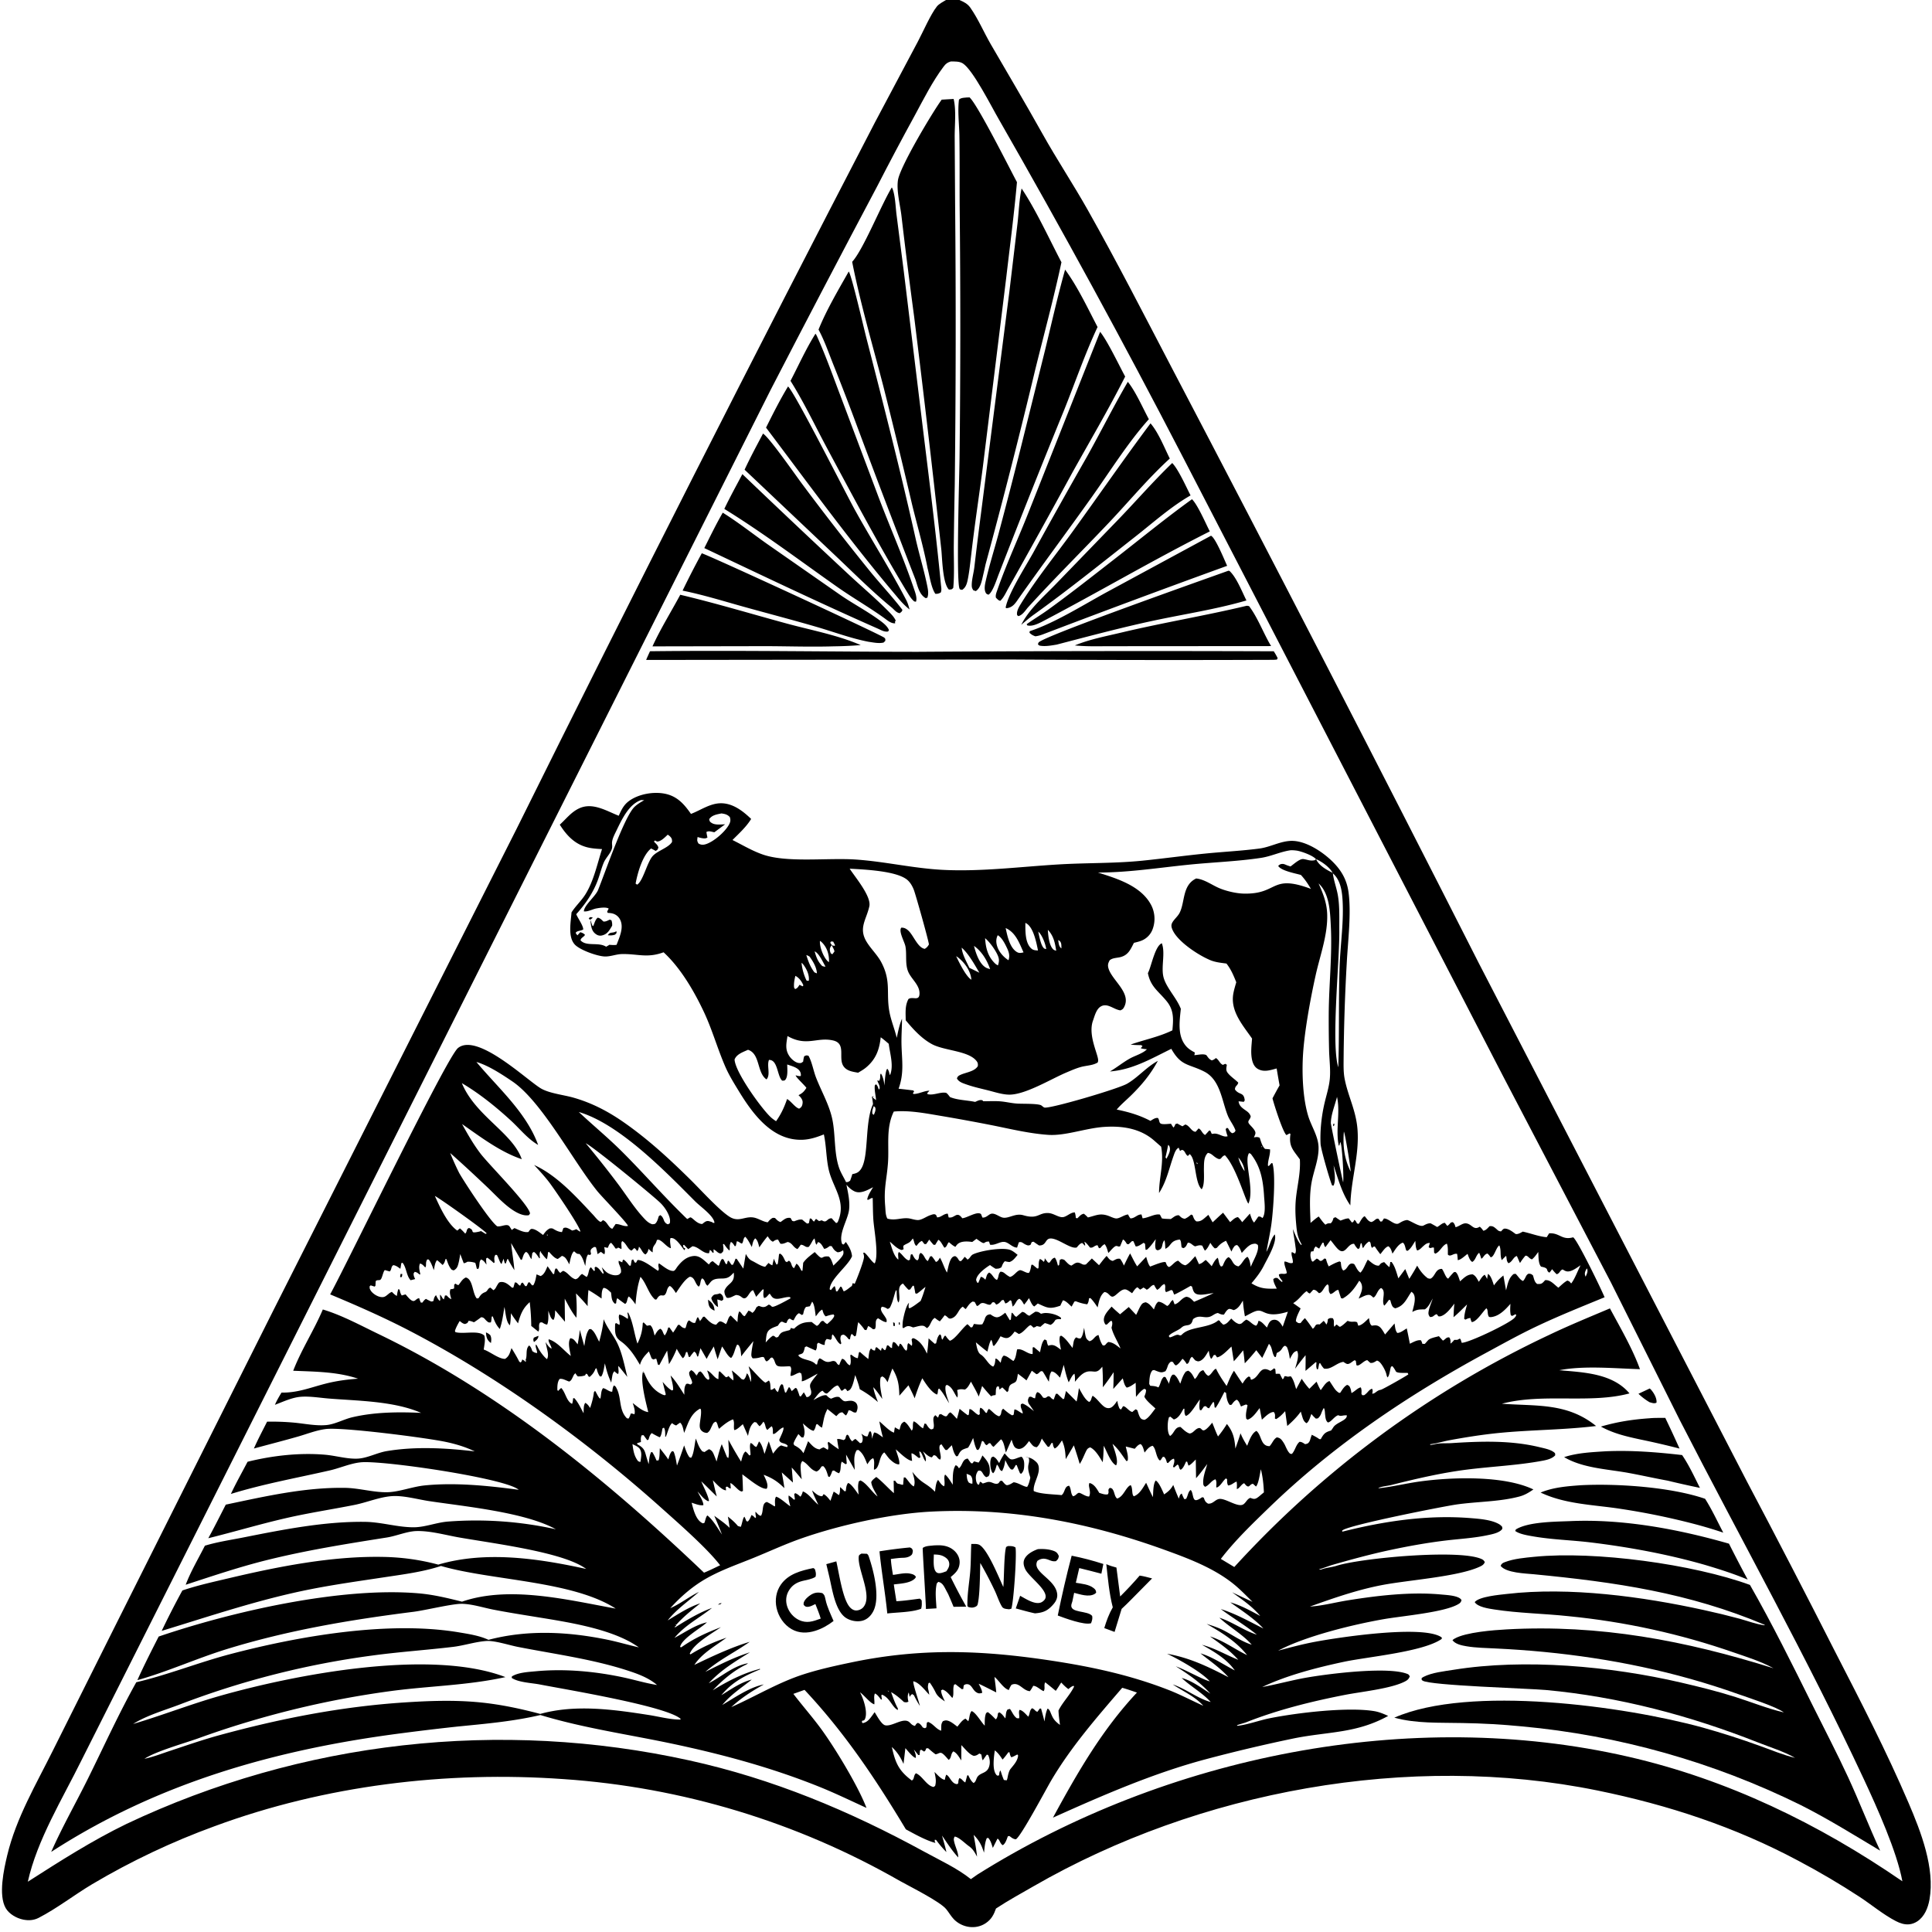 <svg xmlns="http://www.w3.org/2000/svg" viewBox="0 0 256 256"><path d="M125.35 0h1.785c.573.256 1.058.479 1.43 1.004 1.038 1.468 1.813 3.302 2.723 4.869 2.287 3.938 4.602 7.846 6.825 11.822 1.92 3.434 4.098 6.715 6.03 10.144 3.86 6.852 7.436 13.848 11.08 20.816q20.638 39.385 40.76 79.035l35.47 68.569q5.934 11.223 11.68 22.543c3.413 6.636 6.83 13.248 9.77 20.112 1.625 3.793 3.51 8.635 2.762 12.799-.195 1.09-.66 2.255-1.623 2.885-.32.21-.682.347-1.062.384-.625.058-1.205-.137-1.755-.42-1.662-.855-3.213-2.16-4.784-3.195q-3.946-2.582-8.115-4.787c-8.434-4.51-17.296-7.42-26.639-9.327-24.93-5.088-52.788.038-74.749 12.694-1.661.958-3.361 1.883-4.961 2.94-.295.83-.617 1.446-1.37 1.95-1.31.878-3.097.603-4.194-.504-.397-.403-.675-.92-1.031-1.356-.83-1.02-4.833-3.008-6.1-3.72q-1.275-.73-2.569-1.424-1.294-.695-2.608-1.352t-2.645-1.278-2.68-1.202-2.713-1.126q-1.365-.543-2.744-1.048t-2.773-.97q-1.393-.466-2.799-.892t-2.823-.812-2.845-.732-2.864-.651-2.882-.57-2.897-.488-2.909-.405-2.92-.324-2.927-.24c-15.537-1.11-31.608.83-46.255 6.242q-4.22 1.537-8.278 3.46-4.059 1.922-7.921 4.212c-2.38 1.418-4.66 3.206-7.105 4.468-.648.335-1.348.377-2.057.232-.868-.177-1.844-.725-2.304-1.507-1.014-1.722-.243-5.19.195-7.021 1.184-4.951 3.832-9.407 6.08-13.936l8.028-16.06 21.185-42.266 32.205-63.752q23.331-47.054 47.519-93.675l5.648-10.634c.67-1.26 1.685-3.601 2.513-4.643.28-.352.83-.63 1.213-.863m.627 8.147c-.462.148-.65.29-.942.678-1.454 1.927-2.641 4.284-3.79 6.413q-2.584 4.716-5.04 9.5-7.099 13.39-14.056 26.854l-75.744 150.65-15.596 30.984c-2.515 5.1-5.896 10.572-7.122 16.113 4.25-2.721 8.532-5.458 13.08-7.662q1.08-.511 2.169-1 1.09-.487 2.189-.953 1.1-.465 2.208-.909 1.109-.442 2.226-.862 1.118-.42 2.244-.817t2.26-.77 2.275-.724q1.142-.35 2.29-.677t2.303-.63 2.316-.582 2.327-.534 2.338-.486q1.171-.23 2.347-.438 1.176-.206 2.355-.39 1.18-.182 2.364-.34t2.37-.292 2.375-.243 2.38-.195 2.383-.145 2.386-.096 2.387-.047 2.388.002 2.387.051 2.385.1q1.193.063 2.383.15 1.191.087 2.38.198t2.374.248 2.37.296 2.362.345 2.356.394 2.346.442q1.17.233 2.337.49c11.063 2.432 21.25 6.69 31.156 12.109 2.04 1.116 4.341 2.17 6.162 3.626l.864-.607c25.02-15.7 57.301-22.25 86.239-15.618 13.172 3.019 25.236 8.885 36.325 16.51-.713-3.912-3.376-9.82-5.097-13.512-7.532-16.146-16.27-31.736-24.393-47.587l-9.117-18.228-14.3-27.352-42.46-82.098q-11.709-22.626-24.377-44.728c-.937-1.604-3.425-6.565-4.77-7.385-.45-.275-1.072-.242-1.582-.246"/><path d="M128.71 73.357c-.137 1.101-.24 2.23-.454 3.318-.116.594-.24 1.139-.763 1.485l-.275-.057c-.022-.03-.049-.058-.067-.091-.47-.86-.033-15.114-.005-17.314q.192-16.755.013-33.51c-.015-3.056.015-6.116-.034-9.171-.025-1.56-.251-3.271-.055-4.811.267-.257.655-.245 1.006-.287l.396-.014c1.055.933 5.334 9.467 6.281 11.23-.377 4.241-.932 8.46-1.425 12.689l-3.115 25.214c-.493 3.776-1.07 7.534-1.503 11.319m-3.93-60.152 1.582-.092c.358 1.484.135 3.475.14 5.012l.054 8.693q.176 18.687-.044 37.374-.085 4.076-.13 8.153c-.009 1.83.095 3.722-.067 5.543-.226.267-.246.2-.576.238-.838-.826-.883-4.1-1.006-5.282q-1.69-15.441-3.6-30.857-.902-6.698-1.687-13.41c-.17-1.435-.674-3.292-.46-4.705.272-1.794 4.58-9.01 5.795-10.667m-11.864 21.49c1.489-1.634 3.801-7.463 5.257-9.865.036.075.08.147.108.225.357.976.386 2.415.522 3.461l.958 7.47 2.469 20.297c.858 7.045 1.769 14.117 2.449 21.18.034.359.122.715-.024 1.049-.271.144-.409.186-.717.173-.561-.815-.764-2.398-1.03-3.39-.544-2.827-1.372-5.66-2.055-8.458q-1.825-7.808-3.787-15.583c-1.426-5.484-3.051-11-4.15-16.56m17.68 40.076q-.165.758-.341 1.513c-.16.68-.33 1.653-.954 2.04l-.325-.102c-.153-.243-.21-.348-.214-.647-.01-.747.251-1.632.342-2.388q.434-3.703.915-7.4l3.727-29.128 1.082-9.076c.173-1.52.22-3.113.54-4.606 1.88 2.791 3.688 6.746 5.28 9.778-1.018 4.771-2.308 9.512-3.478 14.249q-3.094 12.933-6.574 25.767m1.715 1.386c-.235.601-.794 2.37-1.343 2.649-.166-.08-.262-.085-.353-.259-.236-.447-.112-1.068-.006-1.537.476-2.1 1.143-4.19 1.702-6.272q1.5-5.623 2.914-11.27l3.257-13.094c.864-3.561 1.658-7.112 2.65-10.643 1.677 2.284 2.988 5.095 4.3 7.605-1.676 3.572-2.968 7.361-4.439 11.022q-4.44 10.86-8.682 21.799m-23.85-32.48c1.023-2.553 2.639-5.29 4-7.692.011.014.026.026.035.043.432.82 1.91 7.221 2.306 8.766 2.255 8.795 4.526 17.622 6.502 26.484.477 2.138 1.132 4.242 1.566 6.388.105.522.194 1.018.01 1.531l-.224.063c-.86-.487-1.065-1.604-1.356-2.475q-3.917-10.073-7.693-20.199-1.558-4.212-3.227-8.381c-.601-1.512-1.145-3.094-1.92-4.528m25.08 34.403c-.291.532-.55 1.108-.991 1.531-.25-.025-.394-.234-.578-.402-.091-.327.063-.685.17-.995 1.224-3.527 2.823-6.937 4.182-10.412l9.448-23.834c.991 1.233 2.47 4.368 3.32 5.93-2.185 4.328-4.687 8.573-7.045 12.81q-4.2 7.715-8.506 15.372m-28.792-27.61c1.094-2.104 2.042-4.234 3.308-6.25.142.179.219.383.311.59 1.121 2.512 2.048 5.143 3.026 7.714l4.77 12.682c1.588 4.272 3.488 8.495 4.94 12.807.163.486.453 1.226.266 1.722l-.224-.038c-.44-.363-.705-.86-1.005-1.338-3.728-6.18-7.116-12.577-10.53-18.934-1.603-2.986-3.06-6.083-4.862-8.955m30.223 28.845c-.186.266-.371.554-.599.787-.288.295-.665.49-1.075.487l-.035-.128c.397-1.93 2.65-5.416 3.67-7.264q3.483-6.35 7.073-12.641c1.846-3.305 3.53-6.684 5.438-9.96 1.041 1.284 1.977 3.456 2.788 4.952-2.779 3.107-5.097 6.84-7.512 10.242-3.217 4.532-6.546 8.982-9.749 13.525m-33.466-22.649c.922-1.842 1.847-3.694 2.917-5.456.962.914 7.633 14.143 8.884 16.404 2.204 3.982 4.674 7.86 6.775 11.893.206.395.328.826.442 1.254-.681-.54-1.219-1.138-1.765-1.808-6.072-7.171-11.596-14.791-17.253-22.287m34.645 23.894c-.323.4-.689.956-1.21 1.084-.136-.113-.161-.084-.179-.243-.051-.465.294-1.034.53-1.416 2.034-3.305 4.599-6.45 6.877-9.601 3.438-4.754 6.77-9.586 10.284-14.285 1.062 1.241 1.825 3.204 2.553 4.665-2.835 2.585-5.376 5.651-8.016 8.444-3.594 3.802-7.324 7.473-10.839 11.352M98.662 62.238c.752-1.627 1.607-3.203 2.442-4.787.88.557 4.375 5.608 5.26 6.78q4.318 5.794 8.868 11.407c1.413 1.745 2.985 3.394 4.343 5.172-.074.266-.154.274-.36.444-.432-.077-.672-.402-.99-.694-2.644-2.16-5.103-4.637-7.585-6.983zm36.653 20.552.063-.118.109-.194c1.074-1.957 3.023-3.623 4.566-5.239l7.965-8.23c2.45-2.53 4.774-5.214 7.307-7.656.804.803 1.874 3.22 2.431 4.292-2.567 1.466-4.963 3.609-7.29 5.436-4.43 3.48-8.84 7.036-13.417 10.32-.606.421-1.165.92-1.734 1.388M95.976 67.433c.743-1.561 1.583-3.08 2.393-4.608q6.908 6.612 13.904 13.13c1.873 1.755 3.882 3.432 5.668 5.27.307.316.56.603.748 1.005l-.094.135.017.229c-.542.037-1.022-.39-1.435-.69-2.018-1.452-4.2-2.7-6.238-4.134-4.936-3.472-9.825-7.17-14.963-10.337m42.071 14.965c-.558.273-1.296.636-1.927.47l-.08-.161c.92-.654 1.894-1.232 2.813-1.895 3-2.165 5.917-4.474 8.84-6.744 3.405-2.646 6.755-5.4 10.254-7.92.778.776 1.815 3.213 2.358 4.265-7.522 3.793-14.798 8.075-22.258 11.984m-44.721-9.774c.792-1.574 1.56-3.169 2.444-4.692 2.026 1.262 3.937 2.774 5.887 4.153l9.422 6.566c1.75 1.241 3.68 2.232 5.408 3.491.485.354 1.084.788 1.308 1.359l-.119.175c-.474.09-.91-.176-1.332-.367-7.732-3.408-15.38-7.07-23.018-10.685m44.847 11.437c-.339.13-.617.204-.977.254-.343-.12-.512-.212-.784-.47l.031-.21c3.27-1.061 7.118-3.484 10.176-5.153l13.844-7.494c.597.267 1.81 3.278 2.14 3.988q-12.252 4.441-24.43 9.086m-47.726-5.8a114 114 0 0 1 2.544-4.95c1.56.543 23.803 10.822 24.186 11.188.178.17.127.191.131.42l-.23.222c-.645.15-1.335-.012-1.983-.1-2.308-.444-4.588-1.303-6.845-1.96-3.215-.937-6.459-1.782-9.686-2.678-2.688-.747-5.382-1.589-8.117-2.142m49.576 7.151c-.632.104-1.405.25-2.044.168-.247-.031-.293-.027-.452-.227l.102-.24c1.057-.969 21.928-8.332 25.141-9.489l.142.024c.939.864 1.662 2.755 2.249 3.916-3.964 1.158-8.183 1.796-12.224 2.657-4.339.924-8.622 2.073-12.914 3.191m-53.566.235c1.06-2.32 2.47-4.58 3.682-6.838 4.727 1.12 9.417 2.537 14.106 3.813 3.194.869 6.771 1.533 9.802 2.856a52 52 0 0 1-3.567.163c-2.988.093-5.99-.014-8.98-.022zm55.963-.125c1.928-.806 4.105-1.214 6.13-1.697 5.504-1.315 11.092-2.23 16.588-3.544.144-.028.236.006.376.038 1.163 1.543 1.906 3.615 2.915 5.29l-21.923.016c-1.365.017-2.726.03-4.085-.103m-56.803 1.923c.155-.39.338-.77.51-1.152 11.795-.138 23.61.066 35.408.075q23.621-.155 47.244-.07c.191.3.366.591.517.913l-.103.188-.413.031q-17.384.066-34.769-.043zM174.649 117l.069.062c.593 1.318 1.08 2.55 1.139 4.014.107 2.73-.931 5.478-1.518 8.11-.709 3.184-1.569 7.817-1.71 11.058-.104 2.356.028 5.387.722 7.651.411 1.346 1.304 2.624 1.362 4.057.064 1.623-.665 3.224-.937 4.808-.299 1.742-.184 3.526-.122 5.282.35-.293.695-.608 1.084-.849.278.36.55.778.887 1.085.044-.028.086-.06.132-.084.208-.113.335-.103.564-.097.237-.212.282-.419.38-.712l.262-.099q.326.232.661.45c.362-.129.698-.288 1.084-.293l.43.548c.244-.104.201-.123.31-.349.371.182.213.55.604.51.183-.282.484-.922.785-.997l.102.13c.229.287.379.531.747.638.451-.081.59-.531.964-.428l.261.37.215-.023.249-.386c.655-.026 1.41.987 2.002.636.378-.225.65-.387 1.088-.435.547.15 1.678.974 2.147.737.328-.165.573-.309.953-.298.294.157.582.317.867.49.346-.166.657-.553 1.022-.549l.324.405c.204-.144.31-.263.466-.453l.258-.051c.247.223.262.35.367.672.453-.095.923-.555 1.383-.511.792.076.986.996 1.818.442.204.156.329.33.478.538.352-.05.589-.368.832-.607.395-.034.553.075.85.33.276.236.297.328.664.363.148-.143.282-.369.5-.369.522 0 1.042.433 1.445.721.35.037.637-.165.938-.321 1.033.214 2.138.659 3.173.736l.321-.511c1.395-.091 1.68.953 3.179.528.547.306 3.77 6.961 4.166 7.944-3.036 1.25-6.09 2.47-9.056 3.88-2.236 1.06-4.406 2.27-6.582 3.448-10.403 5.628-20.293 12.29-28.811 20.537-2.208 2.138-4.527 4.361-6.4 6.805l1.784 1.073q1.097-1.202 2.224-2.378 1.126-1.175 2.28-2.323 1.155-1.147 2.338-2.266t2.392-2.209 2.446-2.149 2.496-2.089 2.548-2.027 2.596-1.964 2.644-1.9q1.334-.935 2.69-1.836 1.355-.9 2.732-1.769 1.378-.867 2.776-1.7 1.399-.835 2.817-1.634t2.856-1.563 2.893-1.494 2.928-1.422c2.661-1.276 5.4-2.394 8.117-3.544 1.393 2.595 2.973 5.284 3.981 8.054-3.361-.097-7.401-.5-10.693.138 3.234.285 7.055.406 9.304 3.07-5.18 1.41-11.455-.069-16.907 1.368 4.56.347 8.627-.16 12.481 2.953-4.383.538-8.768.498-13.147.95-2.085.217-4.177.55-6.239.929-.873.16-1.72.432-2.602.539l.04.17-.155-.076.195-.011c.189-.013.35-.047.532-.092.701-.17 1.499-.094 2.219-.141 3.879-.251 7.86-.389 11.672.54.552.134 1.288.272 1.768.578.168.107.162.11.281.23l.023.258c-.383.449-1.101.619-1.662.725-3.225.61-6.716.76-9.99 1.173-3.425.431-6.81 1.225-10.154 2.067-.32.08-1.558.222-1.626.414 1.85-.191 3.686-.657 5.532-.908 4.26-.578 11.097-.806 15.007 1.062-.588.404-1.14.747-1.84.933-2.681.716-5.655.667-8.405 1.069-1.751.256-14.15 2.7-15.047 3.414-.089.07-.103.202-.154.303l-.083-.104.187-.102.037.08c5.543-1.398 11.272-2.256 17-1.793 1.163.095 2.769.21 3.786.817.142.085.247.191.363.308.03.179.096.247-.04.397-.422.467-1.351.629-1.954.755-1.808.378-3.698.475-5.533.698-2.504.305-5.025.76-7.49 1.293-2.475.535-4.965 1.212-7.4 1.912-.627.18-1.224.442-1.855.612.262.05.2.052.448-.032.605-.206 1.287-.249 1.911-.448 3.202-1.02 16.463-2.251 19.261-.86.21.105.238.182.371.363-.132.369-.404.498-.75.655-2.876 1.3-9.412 1.737-12.863 2.399-3.31.635-6.401 1.718-9.567 2.85l-.066.091.066-.091.132-.008c1.618-.114 3.261-.556 4.868-.813 4.003-.642 8.376-1.156 12.418-.776.681.064 1.86.118 2.438.492.115.075.158.143.237.244-.082.323-.214.42-.506.584-1.91 1.062-7.382 1.523-9.798 1.945-4.048.707-10.379 2.244-13.994 4.176 1.632-.437 3.262-.872 4.924-1.182 3.287-.612 13.746-2.168 16.518-.714.096.05.157.098.248.162l-.022.18c-2.453 1.72-9.816 2.362-12.94 3.026-3.574.76-7.536 1.777-10.841 3.346 1.957-.358 3.875-.896 5.835-1.241 2.91-.513 11.132-1.558 13.531-.437l.19.245c-.131.387-.326.538-.69.721-1.859.939-5.725 1.328-7.93 1.758-4.355.85-8.857 1.963-12.983 3.596-.482.191-1.005.278-1.472.498l.247.024-.245-.013.097-.149.145.138c1.4-.162 2.857-.72 4.257-1.001 3.616-.725 10.365-1.531 13.884-.942.64.108 1.237.364 1.826.63-4.209 2.327-7.884 2.062-12.426 2.963q-5.931 1.23-11.784 2.789c-6.951 1.857-13.657 4.784-20.208 7.729 3.237-5.952 6.471-11.598 11.129-16.576-.648-.218-1.293-.45-1.953-.63-3.369 3.922-6.75 7.791-9.395 12.258-.691 1.167-4.058 7.525-4.702 7.816-.354-.03-.572-.23-.846-.434l-.206.03c-.16.398-.3.946-.67 1.182-.372-.169-.434-.81-.714-.854l-.612 1.217c-.155-.478-.267-.949-.613-1.329l-.19.042c-.256.608-.289 1.272-.365 1.922-.324-1.004-.619-1.596-1.372-2.367.167.96.357 1.922.451 2.891-.32-.583-.542-1.014-1.097-1.405-.505-.355-1.291-1.175-1.86-1.257-.178.274-.128.45-.056.758.149.635.538 1.355.518 2.004-.808-.87-1.474-1.915-2.147-2.893.204.726.42 1.45.581 2.187a14 14 0 0 1-1.366-1.607l-.172-.03c-.01.284-.034.141.082.424-1.278-.337-2.748-1.17-3.916-1.8-3.997-6.66-8.095-12.795-13.427-18.48l-1.48.529c1.175 1.538 2.458 2.993 3.609 4.551 1.842 2.495 4.99 7.687 6.079 10.56-2.105-.96-4.19-1.974-6.338-2.834-6.294-2.524-12.72-4.254-19.34-5.66-5.964-1.265-11.933-2.09-17.788-3.891 4.728-1.39 9.874-.668 14.655.08 1.34.21 2.78.603 4.133.6l.064-.086c-1.861-1.699-15.243-3.896-18.65-4.56-1.073-.21-2.87-.269-3.747-.878l.027-.194c.84-.527 2.159-.586 3.127-.678 3.807-.362 7.762-.006 11.5.778 1.497.314 2.977.767 4.484 1.017l.121.02.063.072-.063-.073c-1.145-.983-2.633-1.508-4.05-1.964-4.642-1.49-9.611-2.145-14.39-3.083-1.17-.23-3.074-.855-4.167-.782-1.467.097-2.957.604-4.428.78-3.535.422-7.088.658-10.619 1.136q-3.275.432-6.52 1.056t-6.448 1.437-6.352 1.812-6.235 2.182c-1.998.764-4.401 1.443-6.211 2.591l-.14.063.14-.063c3.872-1.147 7.628-2.624 11.526-3.73 10.043-2.849 27.903-6.278 37.806-2.48-5.003 1.103-10.038 1.167-15.092 1.838q-3.288.44-6.547 1.056t-6.48 1.408-6.396 1.754-6.292 2.096c-1.791.631-5.566 1.703-7.023 2.672l-.142.07.142-.07c1.126-.232 2.239-.67 3.33-1.031 2.186-.723 4.37-1.487 6.592-2.094 8.078-2.205 16.119-3.787 24.486-4.339 3.346-.22 6.69-.34 10.034-.011 2.827.278 5.562.871 8.3 1.611-3.756.903-7.429 1.213-11.259 1.593q-3.665.396-7.321.874c-16.659 2.144-32.327 6.544-46.52 15.737 1.441-3.264 3.244-6.434 4.832-9.634 2.13-4.29 4.104-8.665 6.444-12.847 4.182-.981 8.227-2.61 12.39-3.71 9.087-2.396 21.007-4.47 30.361-2.901 1.269.213 2.746.435 3.913.992 5.184-1.367 10.563-1.089 15.783-.013 1.395.287 2.759.699 4.148 1.011a15 15 0 0 0-.986-.626c-3.404-1.926-8.364-2.709-12.223-3.338-2.025-.33-4.058-.646-6.072-1.038-1.332-.26-2.78-.735-4.135-.77-1.277-.033-4.854.856-6.456 1.058-8.4 1.06-16.591 2.436-24.699 4.93-4.003 1.233-7.865 3.003-11.883 4.126.878-1.959 1.853-3.866 2.826-5.779 9.757-3.314 24.136-6.608 34.447-5.723 1.961.168 3.839.627 5.743 1.102 6.306-2.17 14.027-.23 20.367.92-5.728-3.705-16.443-3.704-23.153-5.65-2.387.787-4.99 1.116-7.467 1.49-3.25.493-6.514.946-9.74 1.58-6.757 1.328-13.23 3.526-19.8 5.532q1.297-2.715 2.741-5.355c1.976-.67 4.067-1.129 6.096-1.608 6.615-1.562 13.722-2.977 20.552-2.838 2.482.05 4.861.38 7.258 1.02 6.302-1.861 13.302-.806 19.611.576q-.474-.335-.994-.593c-3.61-1.829-11.626-2.841-15.834-3.578-1.81-.317-3.842-.901-5.673-.852-1.261.034-2.661.655-3.936.856-5.39.85-10.858 1.722-16.153 3.059-3.546.895-7.013 2.067-10.488 3.2.661-1.76 1.697-3.491 2.543-5.174 1.644-.504 3.441-.764 5.132-1.1 5.22-1.038 10.753-2.134 16.1-2.06 2.183.03 4.351.741 6.499.718 1.449-.017 2.95-.627 4.425-.753q1.8-.139 3.605-.144 1.806-.006 3.607.122 1.8.127 3.587.388 1.787.26 3.549.651c-4.055-2.258-12.099-3.023-16.796-3.732-1.568-.237-3.45-.783-5.014-.652-1.627.136-3.274.84-4.89 1.161-2.974.59-5.972 1.043-8.93 1.718-3.502.798-6.936 1.833-10.423 2.691.807-1.463 1.553-2.964 2.317-4.45 5.201-1.094 10.44-2.302 15.786-2.224 1.89.028 3.766.615 5.626.579 1.539-.03 3.324-.738 4.932-.9 4.07-.41 8.435.038 12.471.578l.139.067-.139-.067c-.11-.085-.126-.103-.265-.182-2.657-1.519-17.753-3.714-20.606-3.463-1.394.122-2.79.765-4.16 1.077-4.39 1.002-8.795 1.79-13.107 3.118.674-1.444 1.473-2.85 2.211-4.264 3.3-.817 6.898-1.226 10.286-.93 1.406.123 2.88.578 4.284.517 1.292-.056 2.579-.785 3.873-1 3.84-.64 7.813-.406 11.657.036-1.225-.585-2.461-.958-3.788-1.244-2.555-.55-13.723-1.984-15.92-1.718-1.252.151-2.492.65-3.7.997-1.942.558-3.904 1.055-5.854 1.587.528-1.207 1.158-2.379 1.747-3.556q1.834-.035 3.661.135c1.354.133 2.838.44 4.194.314 1.15-.107 2.297-.766 3.43-1.033 2.957-.697 6.104-.721 9.124-.583-3.61-1.567-8.303-1.585-12.196-1.896-1.216-.097-2.55-.33-3.76-.235-1.151.091-2.338.66-3.414 1.064.243-.573.552-1.089.872-1.62 2.118.042 3.794-.658 5.802-1.175 1.439-.371 2.863-.563 4.343-.667-2.776-.932-5.7-.927-8.596-1.053l.056-.137c1.081-2.746 2.717-5.258 3.87-7.98 2.5.744 5.014 2.114 7.36 3.244 16.093 7.749 30.285 19.36 43.152 31.632.723-.29 1.43-.653 2.135-.983-1.732-2.264-5.57-5.614-7.748-7.564-9.864-8.837-21.552-17.327-33.316-23.462-3.436-1.792-7.035-3.374-10.611-4.868 2.31-4.215 15.449-31.454 16.94-32.646 2.543-2.031 8.948 4.095 10.927 5.32 1.112.686 3.045.882 4.326 1.245 2.487.703 4.642 1.832 6.754 3.308 3.23 2.258 6.043 4.86 8.843 7.623 1.314 1.297 3.758 4.001 5.14 4.87 1.194.75 1.97-.07 3.11.084.667.09 1.257.56 1.94.644.119-.134.245-.297.385-.407.25-.197.291-.208.584-.16.25.25.385.433.734.536q.119-.093.24-.182c.36-.267.612-.432 1.075-.365l.23.392.24.057c.369-.134.688-.284 1.087-.224.207.189.414.358.641.522l.233-.047q.073-.31.132-.625c.321-.035.272.257.564.41.082-.137.15-.243.257-.362l.399.294.364-.106c.695.457.65-.288 1.315-.266.19.223.383.434.59.642l.192-.115c1.251-2.769-.646-4.551-1.19-7.016-.334-1.512-.3-3.096-.634-4.625-.928.37-1.849.68-2.857.712-3.982.126-6.572-3.432-8.423-6.466-.617-1.012-1.261-2.048-1.74-3.133-1.053-2.392-1.745-4.928-2.861-7.308-1.294-2.758-3.106-5.875-5.356-7.936-2.203.81-3.41.187-5.537.236-.753.017-1.485.339-2.24.32-1.004-.027-3.337-.866-3.995-1.591-.93-1.024-.516-2.985-.427-4.25.527-.832 1.281-1.511 1.819-2.359 1.117-1.761 1.587-4.052 2.225-6.03-.638-.035-1.29-.073-1.912-.224-1.698-.41-2.792-1.599-3.686-3.012.862-.775 1.528-1.701 2.627-2.187 1.76-.778 3.565.368 5.182 1.007.365-.783.642-1.423 1.36-1.953 1.249-.921 3.214-1.27 4.73-.974 1.651.322 2.576 1.377 3.483 2.682 1.278-.486 2.475-1.369 3.885-1.41 1.616-.045 2.986 1.01 4.09 2.078-.653 1.061-1.599 1.914-2.474 2.79 1.339.665 2.622 1.446 4.044 1.933 3.254 1.114 8.589.398 12.331.658 3.862.268 7.655 1.172 11.523 1.366 5.084.256 10.31-.425 15.388-.725 3.675-.217 7.416-.124 11.078-.498 2.783-.285 5.556-.669 8.342-.944 2.361-.234 4.768-.353 7.117-.66 1.442-.188 2.797-1 4.258-1.016 1.954-.02 4.253 1.536 5.567 2.886 1.096 1.126 1.765 2.343 1.979 3.911.382 2.805-.077 6.46-.23 9.323q-.362 6.311-.418 12.634c-.004.909-.04 1.846.13 2.744.428 2.277 1.496 4.172 1.703 6.67.286 3.456-.873 6.703-.94 10.133-1.092-1.54-1.625-3.517-2.218-5.293.086.767.335 1.964-.012 2.67l-.185-.017c-.284-.605-1.498-4.817-1.532-5.5-.087-1.766.12-3.665.518-5.386.243-1.05.598-2.129.702-3.203.116-1.2-.047-2.464-.089-3.67q-.065-2.534-.05-5.067c.029-3.841.47-7.642.277-11.49-.093-1.851-.15-4.37-1.623-5.703zm-98.27-6.49.34.031.156.203-.157-.203zm98.014 3.331c.342.84 1.415 1.443 2.197 1.815l.021.065c.126.998.475 1.873.651 2.844.274 1.505.19 3.249.204 4.782.038 4.072-1.106 14.983-.137 18.073.15-4.439.024-8.892.174-13.333.103-3.016.6-6.06.375-9.084-.087-1.168-.34-2.486-1.267-3.282l-.021-.065c-.44-.767-1.397-1.463-2.197-1.815m-64.162 11.395c-.195.21-.303.404-.262.708.02.155.059.238.111.377l.213.127.278-.377c-.054-.284-.179-.44-.296-.695-.021-.044-.03-.093-.044-.14l.296.1.132-.075-.26-.498-.29-.009-.1.168zM76.626 147.28l.066.064c1.905 1.789 3.906 3.43 5.764 5.286 2.724 2.72 5.275 5.64 8.019 8.332.06.059.554.558.592.56.029.003.32-.192.379-.208.266-.073.853.877 1.608.87.092-.075.26-.213.355-.273.365-.228.562-.082.947.025.163.134.063.088.312.105-.02-.156-.011-.161-.085-.331-.374-.863-1.792-1.843-2.484-2.536-3.935-3.945-10.002-10.241-15.407-11.83zm87.302 5.627.072.217.124.25-.124-.25zm.16.462c.149.62.444 1.303.826 1.813l.055.066-.055-.066c-.067-.706-.377-1.274-.826-1.813m-78.181 12.006.028.111c-.087.334-.133.51-.406.734-.388-.146-.528-.728-.859-1.024-.067.24-.05.424-.263.568-.123-.2-.16-.26-.364-.393q-.18.176-.366.345c-.549-.22-.67-.95-1.21-1.259-.25.158-.053.727-.13 1.053l-.43-.207c-.196.162-.08.113-.352.13a4.5 4.5 0 0 0-.574-.754c-.262.108-.322.41-.44.662-.233-.032-.161-.015-.356-.065l-.12-.033c.05.346.154.631.017.958-.23-.148-.161-.096-.346-.241l-.112-.09c-.147.111-.295.21-.453.306a5 5 0 0 0-.212-.912l-.219-.042c-.089.054-.252.145-.323.217-.245.247-.153.413-.097.718l-.136.137-.269-.059c-.285.392-.29 1.031-.364 1.51-.198-.556-.344-1.17-.771-1.592-.37.024-.434-.129-.707-.346-.376.227-.524 1.263-.644 1.72q-.118-.232-.248-.458c-.194-.338-.343-.55-.723-.659-.18.149-.357.284-.553.41-.46-.097-.853-.624-1.175-.95l-.12.09c-.023.32-.057.59-.145.9-.303-.236-.553-.62-.794-.924l.008-.14-.098.05c-.128.267-.061.544-.04.834l-.072.064c-.213-.309-.401-.65-.72-.86l-.206.137q-.068.412-.122.825c-.306-.34-.3-.753-.715-.963-.332.203-.395.648-.54 1.01l-.144.058-1.296-2.232c.122 1.2.34 2.382.433 3.587-.27-.43-.546-.877-.778-1.33l-.081-.161-.078.03-.205.58-.138-.052-.156-.582-.264.69c-.21-.077-.422-.912-.615-1.194l-.199-.011c-.222.337-.13.595-.108.991l-.104.1a7 7 0 0 0-.852-.714l-.15.083c-.037.277.007.554.03.832-.24-.315-.343-.538-.717-.684-.335.335-.12.846-.377 1.266l-.194-.048a7 7 0 0 0-.192-.767 3.1 3.1 0 0 0-1.035-.151c-.182.102-.29.181-.501.197l-.462-1.211c-.071.457-.143.922-.27 1.368-.109.387-.237.598-.587.794l-.266-.08c-.377-.407-.516-.894-.703-1.406l-.11-.032c-.112.335-.141.56-.404.803a8 8 0 0 0-.73-.64c-.291.32-.331.902-.43 1.327-.187-.497-.342-.98-.667-1.407l-.198-.022c-.138.227-.162.37-.168.628-.005.213.012.253-.098.443-.236-.237-.362-.431-.69-.527-.233.44-.044.998.04 1.48l-.048-.041-.084.004c-.218-.189-.334-.287-.622-.334l-.142.205c-.002.231.02.338.116.558q.043.095.091.191l-.599.154c-.569-.566-.541-1.664-1.075-2.316l-.166.064c-.034.248-.07.492-.122.737-.3-.212-.558-.428-.931-.484-.356.233-.174.548-.481.84l-.647-.186c-.26.244-.35 1.202-.629 1.303-.258.093-.318-.042-.578.154l-.038.634-.116.099-.51-.165-.138.118c-.01.257-.006.315.118.532.243.423.864.82 1.346.893.444.068.618-.065.947-.337.203-.168.284-.239.534-.343.22.222.379.394.661.54.044-.321.082-.612.206-.916l.159.095c.069.307.098.496.285.759.17-.056.33-.1.505-.143.185.214.371.448.582.636.669.594.692-.09 1.224-.134.05.215.116.384.215.58l.206.005c.157-.227.235-.337.466-.497.139.08.277.155.423.222.286.13.259.184.57.065.074-.338.094-.526.348-.78.112.282.249.483.425.727l.137-.032-.038-.746c.267.178.227.434.51.617q.062-.19.113-.383l.032-.133.23-.005c.21.22.335.362.617.497-.108-.426-.303-.914-.104-1.331.207-.008.283-.015.477-.104l.007-.501.178-.131c.252.18.12.119.391.197l.063-.085.106-.141c.25-.337.408-.603.806-.784.961.238.844 2.048 1.444 2.775l.228-.018c.245-.375.413-.636.85-.8.4-.149.34-.502.734-.616l.399.346c.32-.207.337-.414.538-.723.129-.198.173-.33.416-.359.633-.076 1.082.39 1.532.762l.162-.042.186-.657c.34-.069.365.286.707.42l.184-.37.161-.035.33.466.179-.01.23-.478.166-.024.324.4.167-.005c.272-.45.335-.942.436-1.45.174.086.356.155.536.23.513-.228.681-.811.921-1.301l.749 1.058.132-.067c.035-.256.054-.467.178-.696l.194.033c.14.244.214.382.436.561.221-.205.098-.11.374-.28.655.22.94.92 1.628 1.113.461-.093.48-.463.877-.704l.607.408c.328-.382.217-1.052.57-1.293q.201.243.393.494l.13-.056-.036-.4.15-.108c.447.16.633.59.955.939l.101-.104q-.123-.388-.261-.771c.18.195.367.416.563.596.317.29.96.525 1.395.467.349-.046.394-.111.591-.37.038-.357-.032-.553-.165-.89-.112-.281-.166-.354-.14-.661l.478.216c.06-.303-.005-.184.159-.376.324.21.534.505.773.803l.184.012.128-.733.188-.102.216.409.17.036.2-.36c.758-.042 2.053 1.018 2.708 1.43.294-.284-.105-.623.132-.991.504.33 1.303 1.053 1.928 1.007.194-.014.382-.389.495-.536.551-.714 1.192-1.33 2.126-1.436.874-.1 1.426.592 2.066 1.116.191-.237.214-.328.507-.44l.742.608.112-.075c.097-.318.168-.548.367-.82l.204.048.297.603.174.017.09-.393.133-.044.366.533.179.014c.16-.263.258-.53.362-.819l.159.029.869 1.287.33-1.94c.236.388.413.713.834.913.538.256 1.149.705 1.733.788q.22-.257.445-.51c.183.147.287.232.511.313.057-.296.127-.58.207-.871.102.283.201.528.354.789l.155-.119c.072-.427.122-.85.165-1.28l.15-.066c.33.21.439.506.608.844.114.231.024.126.271.285l.283-.195c.434.274.245.753.677 1q.15-.3.311-.595c.303.13.502.637.672.932l.133-.002.097-1.053c.398-.582.984-.988 1.53-1.425 1.277 1.368.658.432 1.873.596.326.312.446.784.598 1.199.389-.386.88-.82 1.183-1.276.179-.27.185-.463.102-.76-.265.157-.416.265-.734.268-.438-.227-.514-.407-.781-.81l-.251-.015c-.26.181-.425.334-.746.377-.055-.098-.108-.197-.168-.293-.171-.276-.327-.534-.651-.608l-.18.347c-.17-.111-.206-.626-.25-.839l.044.169-.147-.15.121.03-.038-.062c-.138.15-.24.27-.331.454a5 5 0 0 1-.422.676c-.463.156-.593-.28-1.08-.269a5 5 0 0 1-.428.57c-.595-.218-.674-.832-1.31-.939-.31.126-.605.294-.946.231a4 4 0 0 1-.243-.406l-.07-.142c-.346.02-.402.08-.692.283-.349-.165-.475-.42-.694-.726-.4.472-.752.962-1.102 1.47-.117-.405-.2-.939-.543-1.188-.3.277-.356.762-.453 1.145-.259-.47-.49-.971-.866-1.36-.295.216-.21.548-.397.853-.113.186-.453-.289-.726-.24l-.127.59-.13.06c-.161-.224-.27-.468-.526-.576-.113.276-.17.406-.158.713.013.325.043.123-.04.43-.289-.256-.497-.561-.721-.872l-.128.038c.024.202.066.425.06.627-.011.36-.056.37-.317.589-.44.019-.585-.378-.996-.544l.012.455-.158-.028c-.113-.189-.14-.23-.335-.354l-.11.434c-.777.099-1.408-.881-2.207-.912q-.273.198-.559.38l-.551-.575-.128.05.05.306.248.137-.127.228c-.328-.422-.685-.974-1.088-1.32-.245-.21-.422-.316-.743-.296-.136.376.011.935.044 1.342-.403-.061-.938-.73-1.32-.966-.22-.135-.263-.18-.523-.126-.075.225-.122.402-.267.593-.314.41-.293.554-.301 1.048-.18-.066-.4-.322-.549-.454zm29.144 14.703c.087-.43.066-1.08.358-1.396.221.177.239.263.532.263l.078-.374.149-.06.578.486.104.116-.103-.117c.04-.268.003-.127.13-.416l.316.311.147-.033.197-.59c.332-.046.298.319.666.349.01-.288-.004-.541.152-.796.336.02.483.396.73.63l.14-.39c.303-.06.488.762.88.912.22-.324.02-.765.266-1.004l.441.36c.114-.263.016-.562-.02-.844l.131-.164c.103.005.155-.001.258.05.831.406 1.277 1.196 1.641 1.992.126-.672.17-1.346.224-2.027.263.249.536.486.809.723l.186-.067c.105-.416.163-.877.489-1.18.31.122.114.473.347.699l.275-.495.15-.022c.169.27.319.454.56.662.684-.176 1.658-1.702 2.329-2.196.123.103.23.202.338.322l.1.113.212-.041.214-.428c.362.041.75.125 1.109.044a4 4 0 0 0 .27-.543c.053-.138.108-.35.195-.47.183-.252.315-.256.596-.305.234.159.481.338.767.387.422.07.886-.356 1.213-.595l.599.991.143-.085q.041-.462.105-.92c.33.166.321.478.633.552q.37-.332.755-.646c.45.017.53.404.966.505.258-.188.517-.364.785-.536.39.008.423.047.745.276.166-.038.335-.087.505-.097.65-.037 1.666.201 2.156.645l-.026.174c-.284-.026-.444-.027-.71.08-.201.295-.334.522-.673.674a8 8 0 0 0-.74-.245c-.157.125-.31.25-.461.384l-.128.116-.478-.099c-.264.161-.122.091-.43.207l-.355-.324c-.334-.058-.99 1.052-1.61 1.161a4 4 0 0 0-.537-.324c-.237.303-.468.646-.826.809-.274.124-.578.025-.841-.09l-.204-.091c-.266.454-.504.911-.877 1.289l-.133-.077c-.052-.272-.08-.505-.223-.746-.27.398-.375 1.097-.512 1.569-.529-.377-1.024-.814-1.526-1.227.102.473.2 1.338.648 1.615.658.407 1.001 1.364 1.646 1.598.26-.252.256-.716.308-1.06.256-.01.483.367.686.548.097-.375.101-.681.395-.942.438.021.9.486 1.284.711.345-.332.379-1.075.504-1.54.729-.148 1.383.654 2.051.613q.003-.43 0-.861l.172-.051.802.678c.117-.48.236-1.435.63-1.695l.253.135c.045.256.085.462.206.694.09-.025.18-.051.272-.069.58-.111.948.289 1.417.605q-.067-.364-.13-.73c-.07-.394-.088-.645-.01-1.043l.156-.096c.582.29 1.1 1.116 1.522 1.629l.062-.348c.072-.392.09-.821.429-1.056.21.112.317.163.557.148.33-.31.385-.979.48-1.41.058.35.113.704.187 1.051.082.382.2.518.523.725.568-.127.66-.697 1.201-.82.145.486.265.938.555 1.362.4.115.369-.238.756-.44.677.071 1.075.46 1.605.858-.366-.92-.961-1.79-1.194-2.747.083-.324.154-.55.052-.883l-.177-.013-.508.49-.193-.035c-.064-.129-.139-.262-.168-.404-.154-.751.57-1.437 1.008-1.957.348.364.741.69 1.117 1.024l1.152-.966.981 1.04c.221-.408.387-.862.635-1.252.186-.292.304-.342.633-.418.49.163.76.568 1.082.948.148-.351.263-.792.587-1.016.427.007.822.333 1.175.559.404-.174.378-.61.768-.788l.21.567c.587-.097.921-.848 1.568-.998.466.05.703.353 1.02.663q1.31-.541 2.59-1.149c-.639.049-1.744.38-2.325.096-.378-.184-.42-.603-.545-.968l-.186-.087c-.262.156-2.02 1.153-2.181 1.15l-.212-.536-.185-.069a4.6 4.6 0 0 1-.674.284c-.264-.356.039-.697-.2-1.07-.464.132-.532.567-.98.766-.179-.22-.272-.4-.402-.65-.424.023-.565.49-.985.636a1.6 1.6 0 0 0-.437-.291c-.15.12-.257.189-.433.278l-.353-.316c-.312.157-.499.513-.703.792-.223-.14-.49-.362-.728-.46-.734-.304-1.435.976-1.923.915-.33-.042-.497-.584-1.021-.608-.607.46-.738 1.33-.9 2.033-.296-.445-.572-.857-.952-1.238l-.185.035c-.047.324-.055.511-.243.792a6 6 0 0 1-1.371-.352c-.193-.076-.078-.062-.325-.008l-.373.668c-.284-.254-.787-.813-1.15-.833q-.18.35-.344.71c-1.423.492-1.718.29-2.982-.293l-.462.393c-.306-.113-.547-.798-.707-1.102-.204.296-.4.593-.646.858-.198-.313-.304-.599-.637-.774-.26.127-.335.286-.479.527-.138.232-.189.333-.402.507l-.169-.754-.158-.09c-.22.202-.344.362-.643.43l-.223-.46-.226.024c-.252.267-.396.48-.758.589l-.221-.278c-.454-.16-.326.265-.63.292-.343.03-.645-.276-1.04-.218-.3.044-.338.329-.674.391l-.285-.537-.266-.058c-.406.194-.663.644-.925 1.002-.187-.132-.124-.077-.28-.225l-.102-.099c-.587.33-.663 1.167-1.355 1.491-.615.288-.564-.175-1.056-.347-.204.278-.41.543-.636.804a3 3 0 0 1-.479-.314l-.183-.145c-.538.272-.55 1.09-1.05 1.355-.079-.064-.219-.18-.3-.231-.373-.239-1.092.072-1.536.142-.143-.057-.285-.12-.436-.154-.258-.059-.435.008-.653.135l-.211.128-.095-.124c.001-.306.006-.617.056-.92.083-.502.422-2.042.809-2.332-.07.263-.081.42-.037.688l.14.031c.508-.247.965-.624 1.421-.954.272-.603.456-1.242.657-1.872-.406.294-.728.643-1.161.907l-.194-.057c-.047-.335-.115-.66-.19-.99l-.146-.012-.348.502-.228.024a9 9 0 0 1-.719-.818c-.976.455-.197 1.749-.593 2.518-.268-.324-.22-1.138-.255-1.574l-.095-.051c-.23.651-.365 1.375-.649 2-.13.286-.129.354-.43.475-.293-.16-.458-.278-.801-.29l-.114.269c.058.438.341.706.566 1.067.16.257.254.387.187.695-.344.024-.805-.33-1.115-.505-.527.257-.16.979-.42 1.418l-.249.038c-.212-.167-.394-.325-.646-.43l-.233.544-.242-.038c-.237-.376-.534-.69-.831-1.019-.174.607-.166 1.215-.337 1.817l-.156.07-.379-.338c-.17.232-.182.447-.233.724l-.16-.004c-.18-.208-.356-.453-.608-.579-.157-.078-.254.014-.405.073-.175.406-.063.619.022 1.045l-.088.124c-.467-.247-.665-.941-1.061-1.309-.118.193-.086.096-.108.357-.025.28.038.14-.155.364a3 3 0 0 0-.528-.113c-.255.304-.229.4-.264.786-.273.024-.576-.179-.827-.291l-.174.153c-.018.317.001.614-.194.88q-.607-.263-1.204-.549l-.22.097c-.057.245-.1.467-.212.694-.1.207-.403.246-.615.323l-.017.138c.541.583 1.567.478 2.171 1.012q.074.068.146.138l.143-.013c.07-.297.096-.602.344-.805.144.056.259.115.384.204.88.632 1.203-.053 1.677.215.243.137.198.401.534.464.104-.297.2-.546.365-.817.5.033.558.714 1.054.857.188-.39.072-.9.044-1.333l.106-.082c.28.202.537.44.892.472l.143-.757.139-.068c.355.329.725.633 1.1.938m.606 3.684.066.049c.088.675.377 1.329.607 1.968a13.7 13.7 0 0 0-2.406-1.7c-.137-.642-.383-1.26-.6-1.879-.135.53-.257 1.173-.506 1.658-.14.272-.264.374-.543.473-.118-.18-.122-.238-.322-.334l-.361.283-.154-.047c-.127-.254-.228-.452-.43-.654-.554.087-.96.75-1.434 1.07-.294-.007-.373-.174-.58-.369-.415.119-.914.892-1.211 1.238.485-.246 1.177-.71 1.717-.643.207.205.345.355.623.46.37-.144.692-.325 1.094-.21.129.124.256.253.389.371.171.151.3.203.53.173.35-.046.678-.123 1.018.032a.75.75 0 0 1 .395.375c.157.38.07.71-.086 1.07-.453.125-.566-.296-1.027-.268a2.3 2.3 0 0 1-.33.68c-.219-.154-.132-.08-.335-.277l-.145-.143c-.434.025-.507.224-.814.511l-1.176-.945-.052.112-.085.186c-.36.764-.374 1.389-.584 2.172a1.7 1.7 0 0 1-.428-.31l-.176-.166-.166.065c-.081.3-.129.594-.347.827-.486-.09-1.033-.666-1.419-.976.185.6.373 1.276.069 1.855l-.233-.005-.426-.447c-.203.346-.423.691-.576 1.063-.1.243-.065.2.028.422.496.263.815.472 1.141.938q.04.057.078.116c.219-.525.416-1.061.621-1.592.453.476.838 1.017 1.533 1.088.17-.139.31-.199.516-.27.144.073.275.148.411.236l.14.093c.155-.258.031-.644-.003-.944l.114-.12c.435.36.879.68 1.35.991a18 18 0 0 1-.215-1.352c.297-.047.568.06.856.134.412-.184.156-.435.47-.726l.19.125c.145.317.215.537.49.766.148-.153.226-.22.42-.322q.306.281.607.567c.213-.072.217-.016.286-.187.118-.29.069-.628-.043-.911-.022-.054-.05-.105-.074-.157.29.18.487.401.832.343l.236-.641.188-.001c.136.32.14.64.161.982.07-.3.153-.558.278-.84.353-.017.865.44 1.172.64-.205-.696-.34-1.406-.483-2.118.499.377 1.378 1.355 1.956 1.486.026-.24.06-.469.112-.704.21.131.38.237.614.322q.043-.177.092-.352c.116-.405.179-.514.53-.715.41.209.718.807.989 1.183.295-.28.037-.832.264-1.226.47.17.77.695 1.242.927q.1-.314.19-.63l.206.029c.161.237.322.54.567.696.14.09.23.013.377-.03.19-.367.026-.802.025-1.199-.002-.294.043-.41.266-.607q.175.167.356.327l.152-.413.239-.063c.136.08.293.186.44.25.492.213.362-.32.819-.475.316.257.573.559.843.862.14-.437.244-.89.361-1.333.355.3.71.585 1.09.854l.133-.089.073-.705c.265-.146.842.662 1.237.757l.146-.116c-.017-.297-.048-.556.064-.84.301.053.528.439.73.668l.142.001c.075-.242.09-.338.274-.521.468.326.786.814 1.346.983.425-.247.16-.74.545-1.004.379.322.738.652 1.186.877l.2-.084.094-.687c.258-.06.786.431 1.105.534-.021-.243.003-.15-.076-.367-.112-.309-.244-.532-.161-.867l.21-.093c.553.196 1.05.655 1.516 1.008q-.222-.32-.44-.643c-.094-.136-.254-.319-.302-.478-.105-.347-.048-.442.093-.752.391-.145.408.154.802.169.064-.326.055-.558.281-.812.386.072.553.435.793.735.331.062.323.015.608-.176.36-.097.393.353.789.414q.13-.38.28-.752l.202-.01q.375.367.759.725l.141-.084.24-1.007 1.4 1.396c.152-.582.222-1.184.312-1.778.346.577.77 1.51 1.356 1.836.32-.172.251-.512.462-.821.61.386.954 1.016 1.52 1.437.218.161.452.235.72.19.443-.073.764-.615 1.028-.956.046.251.087.506.18.745.09.23.078.3.315.405l.254-.42c.317-.107.803.686 1.25.746.145-.14.281-.251.452-.359l.21.141c.093.273.185.636.329.886.172.302.288.307.597.38.543-.177 1.076-1.043 1.465-1.507-.387-.376-1.292-1.089-1.465-1.582.118-.31.243-.574.211-.913l-.213-.117c-.45.235-.778.692-1.11 1.07l-.04-1.864c-.368.243-.746.548-1.182.637-.33-.299-.4-.802-.533-1.226l-1.254 1.405c.035-.741.042-1.48.047-2.221-.45.691-.925 1.348-1.43 2.001a30 30 0 0 0-.069-2.73c-.103.115-.206.24-.317.35-.489.478-.79.237-1.412.27-.847.046-1.401.792-1.908 1.384.022-.378.027-.694-.052-1.066-.28.1-.603.849-.768 1.13-.302-.748-.47-1.529-.656-2.31l-.494 1.693c-.298-.316-.676-.802-1.123-.819-.28.36-.29.918-.356 1.36-.28-.453-.516-.914-.815-1.36-.391-.17-.392.281-.83.362l-.612-.459-.707 1.282c-.363-.31-.755-.593-1.135-.883-.05.282-.088.602-.182.872-.115.33-.482.363-.734.546-.255.184-.282.453-.334.742-.035.195.014.084-.184.275a12 12 0 0 0-.634-.626q-.186.141-.365.29l-.1-.427-.238.03c-.228.34-.109.715-.193 1.12-.07.01-.317.042-.376.063-.074.025-.14.069-.21.103-.424-.435-.805-.899-1.192-1.366q-.217.703-.45 1.402c-.285-.672-.683-1.33-1.027-1.976-.215.379-.417.833-.81 1.047-.392-.051-.643-.089-1.021.075.054.361.13.63.02.987-.463-.584-.64-1.434-1.408-1.688l-.146.15c-.124.732.246 1.596.474 2.287-.438-.652-.776-1.38-1.329-1.945-.257.122-.08.52-.285.796-.76-.3-1.519-1.473-1.944-2.162-.41.866-.718 1.746-1.019 2.656-.234-.589-.54-1.156-.82-1.724l-1.205 1.381c-.042-1.484-.158-2.294-.918-3.603-.241.593-.434 1.21-.644 1.815-.202-.322-.342-.62-.712-.773l-.204.142c-.204.879.075 1.974.221 2.854-.377-.539-.739-1.078-1.188-1.56zm-26.848 29.334c1.339-.584 2.491-1.517 3.8-2.16-1.39 1.237-2.979 2.307-4.137 3.777 1.372-.82 2.785-1.774 4.318-2.262-1.114.889-2.236 1.771-3.183 2.843l-.161-.11.176.196-.25.2.114.04c1.477-.936 3.204-1.972 4.858-2.56l-.201.156c-1.654 1.275-3.403 2.173-4.773 3.813 1.385-.725 2.768-1.728 4.31-2.065l-.17.149c-.816.713-3.199 2.074-3.394 3.12l.16.042c1.7-1.192 3.324-1.929 5.255-2.667-1.178.826-3.595 2.161-4.137 3.522l.105.083c1.49-.936 3.097-1.649 4.763-2.207-1.496 1.108-3.205 2.026-4.258 3.602 2.332-1.12 4.864-2.317 7.342-3.059-1.962 1.398-4.056 2.37-5.885 3.982 2.047-1.025 3.692-1.877 5.907-2.592-1.986 1.24-3.85 2.347-5.454 4.099l.127-.066c1.666-.883 3.133-2.227 5.07-2.586-.154.153-.254.184-.448.281-1.543.774-3.045 2.059-4.218 3.308 1.922-1.186 3.959-2.242 6.157-2.817l.014-.056.126.088c-2.048.841-3.716 1.68-5.158 3.435 1.213-.744 2.63-1.747 4.024-2.069-1.384 1.108-2.763 1.973-3.906 3.362 1.631-.964 3.633-2.365 5.51-2.72-1.543.854-3.014 1.8-4.312 3 3.191-1.412 6.17-3.236 9.515-4.323 2.089-.679 4.256-1.152 6.404-1.601 9.171-1.918 17.234-1.635 26.444-.24 5.366.814 10.464 1.905 15.54 3.878 1.588.617 3.09 1.414 4.642 2.112l.054.07-.054-.07c-1.108-1.249-2.682-1.909-4.044-2.83 1.756.59 3.283 1.86 5.028 2.334l.055.065-.055-.065c-1.12-1.234-2.64-2.055-3.852-3.19 1.374.364 2.612 1.311 3.798 2.073-1.327-1.485-2.903-2.559-4.576-3.619 1.234.435 3.638 1.799 4.506 1.99l.053.06-.053-.06c-1.103-1.232-4.128-2.931-5.665-3.651 3.017.53 5.446 1.716 8.14 3.108-1.068-1.21-2.454-2.15-3.709-3.16 1.618.472 3.06 1.507 4.553 2.259q-.134-.174-.27-.344c-1.026-1.299-2.661-2.251-4.088-3.047 1.676.42 3.209 1.349 4.81 1.986-1.12-1.264-2.383-2.12-3.742-3.1 1.779.552 3.256 1.687 4.916 2.48-1.452-1.826-3.367-2.983-5.368-4.139.8.25 1.585.506 2.33.896 1.19.621 2.362 1.472 3.65 1.86l.108.066-.108-.065c-1.245-1.415-2.93-2.304-4.289-3.577 1.726.55 3.198 1.685 4.97 2.25-1.543-1.244-3.208-2.217-4.778-3.394 1.986.621 3.79 1.649 5.64 2.575-1.177-1.292-2.96-2.438-4.379-3.465 1.358.371 2.726 1.136 3.961 1.804-1.053-1.272-2.4-2.167-3.721-3.138q1.346.645 2.702 1.27c-.618-.614-1.232-1.237-1.876-1.822-2.71-2.459-6.376-3.843-9.777-5.072-10.026-3.626-20.327-5.625-31.032-5.062-5.331.28-12.177 1.805-17.244 3.6-2.117.75-4.163 1.704-6.244 2.548-2.318.941-4.74 1.763-6.865 3.104-1.53.965-2.913 2.203-4.121 3.544m32.222 18.654.063.065c.134.367.305.714.25 1.112-.357-.021-1.094-.981-1.378-1.288q-.117 1.045-.246 2.088c-.412-.924-.82-1.558-1.548-2.246.464 2.08.89 3.132 2.645 4.442.372-.166.202-.677.554-.957.825.35 1.35 1.532 2.203 1.79.182.055.148.008.336-.12.184-.66.046-1.18-.085-1.84.331.313.926 1.013 1.37 1.033.038-.24.092-.44.18-.667.427.117.659 1.068 1.293 1.221.184.045.137.025.307-.087.018-.281.013-.43.146-.684.375.087.438.402.786.57l.079-.284.172-.631.138-.044c.198.398.346.751.7 1.032.346-.156.339-.612.573-.88.457-.525 1.191-.41 1.478-1.246.181-.528.12-1.09-.117-1.585l-.173-.045c-.187.247-.362.5-.536.756-.019-.046-.091-.218-.099-.262-.031-.187-.048-.337-.104-.526l-.246-.118c-.266.182-.401.288-.734.309-.58-.148-1.216-.984-1.652-1.42l-.011 2.028c-.292-.427-.576-.986-1.05-1.199-.388.345-.21.84-.62 1.129-.249-.265-.546-.66-.843-.856-.344-.227-.512.085-.904.11-.34-.244-.648-.51-.96-.788-.495-.066-.155.214-.55.429l-.39-.25-.152.107-.062.609-.174-.016-.576-.726zM84.952 106.01c-1.627.559-2.545 2.546-3.253 4.01-.218.451-.531 1.022-.594 1.524-.037.296.056.58-.017.876-.156.636-.816 1.245-1.081 1.867-.32.749-.51 1.569-.794 2.335-.627 1.696-1.653 3.184-2.86 4.515.243.583.904 1.46.931 2.01-.264.216-.958.172-.998.496l.22.296.385-.422c.27.093.432.146.624.361-.198.321-.537.365-.591.722.787.865 2.359.188 3.391.845.146-.082.291-.159.428-.255.325.025.635.06.959.002.364-.98.96-2.203.51-3.241a1.55 1.55 0 0 0-.97-.885c-.233-.077-.484-.09-.726-.106l-.061-.18.2-.387c-.344-.236-1.228-.096-1.647-.017-.52.098-1.128.464-1.643.383.026-.8 1.528-1.972 1.876-2.817.876-2.13 3.445-9.683 4.83-11.022.382-.37.83-.63 1.293-.887zm10.644 1.774c-.61.127-1.252.211-1.625.761.059.3.096.367.385.532.46.263 1.206.162 1.72.15l-1.418 1.053c-.366-.064-.729-.224-1.055-.034.034.246.08.481.138.722-.23.17-.448.134-.723.091-.197-.03-.394-.094-.585-.15-.053.42-.1.48.12.86.311.185.591.203.934.101 1.063-.314 2.601-1.645 3.12-2.623.182-.341.223-.6.099-.975-.313-.352-.659-.425-1.11-.488m-7.117 2.813-.1.097c-.326.309-.849.832-1.327.817l-.242-.143-.166.132c.245.303.508.428.598.823-.13.277-.08.276-.373.427l-.165-.097a5 5 0 0 0-.435-.224c-1.135.907-1.796 3.268-2.048 4.654l.204.14c.8-.495 1.32-2.985 2.07-3.802.664-.721 2.115-1.097 2.556-1.869-.005-.34-.014-.45-.264-.714-.079-.084-.212-.173-.308-.241m82.57 2.061-.149.022c-1.297.207-2.503.793-3.794.99-3.042.463-6.363.584-9.444.892-4.081.408-8.057 1.051-12.177 1.055 2.529.796 5.704 1.766 7.042 4.293q.092.176.166.36.073.186.128.376.055.192.09.387.036.196.052.394t.012.398q-.005.198-.029.396-.024.197-.068.391-.043.194-.106.383a2.6 2.6 0 0 1-1.306 1.55c-.377.192-.806.285-1.214.386-.441.845-.72 1.58-1.71 1.87-.495.145-1.103.098-1.504.44-.2.367-.285.614-.167 1.043.441 1.61 3.101 3.273 2.071 5.172-.144.266-.216.295-.477.423-.925-.108-1.794-1.113-2.708-.446-.487.356-.704 1.145-.888 1.682l-.063.181c-.666 1.996.805 4.567.699 5.288-.035.239-.073.218-.256.31-.563.282-1.35.308-1.974.474-.674.18-1.326.469-1.968.74-2.036.86-5.423 2.941-7.558 2.938-.902-.001-1.902-.333-2.774-.554-.98-.249-2.005-.467-2.956-.81-.462-.165-.986-.323-1.222-.786.108-.3.24-.37.524-.496.705-.311 1.822-.425 2.245-1.134.028-.296.01-.449-.182-.691-1.076-1.36-4.276-1.339-5.91-2.228-1.377-.75-2.47-1.963-3.462-3.153-.007-.978-.117-1.93.363-2.815.535-.38 1.367.291 1.456-.594.122-1.214-1.064-2.016-1.49-3.028-.437-1.038-.162-2.273-.367-3.359-.115-.608-.935-1.986-.55-2.476.392-.018.662.133.943.393.686.635 1.23 2.267 2.17 2.413.275-.17.383-.3.549-.578-.01-.423-1.767-6.659-2.003-7.257-.178-.453-.438-.916-.8-1.25-1.358-1.254-5.802-1.43-7.698-1.537.706 1.095 2.897 3.664 2.607 4.984-.39 1.776-1.472 2.894-.356 4.716.583.953 1.432 1.728 1.955 2.727 1.321 2.52.606 4.026 1.055 6.503.212 1.17.7 2.32.977 3.482.188-.855.345-1.722.697-2.528.001 1.103-.09 2.211-.069 3.312.044 2.195.387 3.832-.383 5.959q.978.103 1.954.229l.102.137-.166.243c.126.11.06.094.21.085.684-.045 1.337-.431 1.989-.429l-.286.306.036.15c.814.193 1.666-.316 2.433-.181.151.026.45.448.542.564.985.417 2.272.412 3.33.643.32-.138.6-.312.955-.218l.126.132c.778 0 1.598-.053 2.37.022.723.07 1.414.245 2.147.287.714.042 2.434-.016 3.072.192.17.054.344.29.511.332.726.184 9.757-2.466 10.96-3.161 1.438-.83 2.52-2.177 4.069-3.024-.968 1.79-2.142 3.204-3.596 4.623-.613.598-1.305 1.174-1.857 1.826 1.625.338 2.996.733 4.469 1.5.311-.181.617-.43.99-.383.25.289.1.68.469.78.325.09.92-.004 1.273-.011l.077.135c.077.13.156.247.248.368.145-.164.176-.255.247-.457l.258-.08q.334.191.678.369l.377-.24c.578.133.82.963 1.377.963l.39-.442c.403.18.44.647.861.87.184-.188.357-.379.528-.577l.155-.008.199.436.2-.014c.682-.144 1.305.535 1.903.325a5 5 0 0 1-.26-.95l.16-.147c.192.049.117-.006.218.156.164.26.22.4.498.551.275-.114.266-.065.433-.343-.24-.729-.75-1.299-1.034-2.01-.797-1.997-.988-4.744-3.127-5.826-2.062-1.044-3.05-.681-4.35-3.007-2.653 1.294-5.126 2.767-8.134 2.998.93-.538 1.783-1.252 2.714-1.755.639-.345 1.712-.665 2.185-1.187-.281-.03-.544-.047-.814-.137l.234-.293c-.248-.151-.114-.107-.401-.134l.212.022c-.461-.016-.933-.012-1.39-.08 1.848-.652 3.767-1.02 5.536-1.885.132-1.419.228-2.627-.723-3.816-1.088-1.36-2.161-1.922-2.522-3.762l.074-.162c.408-.894.893-3.449 1.772-3.798.485 1.273-.101 3.059.203 4.416.296 1.317 1.612 2.684 2.184 3.969l.083.185.048.113c-.167 1.623-.473 3.55.661 4.911.325.389.753.65 1.195.882l-.062.356.225-.026c.401-.045.988-.17 1.356.01.243.316.355.542.725.702.237-.063.357-.152.544-.309.422.234.485.713.927.908l.315-.141.212.125-.03.17c-.05.319-.09.576.103.85.354.5 1 .9 1.438 1.346-.1.44-.433.403-.436.906.55.787 1.185.291 1.294 1.453l-.129.189q-.344-.041-.689-.073c.069.477.299.734.67 1.012.422.316.749.45.94.975-.063.49-.536.595-.192 1.026.252.316.88.837.813 1.255-.026.162-.133.357-.199.51.345-.044.454-.084.769.052l.064.194c.152.452.29.954.646 1.287l.124.006c.18.011.358.032.537.054.047.715-.298 1.427-.28 2.158l.114.051.36-.397.125.021c.469 1.514.096 6.343-.136 8.043-.17 1.241-.454 2.469-.668 3.703l.091-.17c.353-.667.516-1.587 1.022-2.14.332 1.004-.962 3.174-1.435 4.112-.446.883-1.018 1.614-1.656 2.364 1.19.74 1.981.74 3.355.705-.184-.39-.456-.833-.457-1.267.251-.172.243-.172.544-.138q.281.254.556.514l.136-.068c-.213-.298-.493-.547-.497-.918.395-.211.683.053 1.043-.178-.024-.46-.416-1.14-.297-1.54.438.03.67.332 1.09.178.089-.456-.292-1.07-.116-1.436l.414.224c.188-.237.09-.688.053-.986-.094-.76-.246-1.512-.34-2.272.305.682.597 1.543 1.089 2.103l.088-.06-.096-.17c-.49-.882-.557-1.61-.646-2.595-.113-1.236-.146-2.364.002-3.6.196-1.643.6-3.252.491-4.918-.843-1.193-1.455-1.667-1.263-3.218.023-.186.056-.111-.093-.224l-.418.225c-.458-.319-1.673-4.115-1.852-4.874.307-.575.611-1.15.94-1.712q-.203-1.119-.388-2.242c-.822.216-1.65.521-2.46.081-.456-.247-.682-.708-.793-1.196-.213-.928-.077-1.908-.007-2.847-1.228-1.776-2.898-3.622-2.482-5.952.09-.508.249-1.014.39-1.51-.353-.89-.7-1.718-1.3-2.478-.813-.108-1.594-.18-2.341-.537l-.221-.103c-1.463-.688-4.141-2.455-4.665-4.03-.102-.305-.084-.543.086-.82.266-.433.7-.775.931-1.226.734-1.425.336-3.673 2.198-4.555 1.075.105 2.034.832 3.005 1.257.9.394 2.251.717 3.245.745 4.683.131 3.551-2.644 8.953-.624-.4-.676-.788-1.264-1.325-1.844-.755-.22-2.604-.545-3.01-1.197.212-.204.31-.27.631-.263.17.004.402.128.562.187.144.052.291.097.436.146.413-.285 1.21-1.047 1.713-.979.59.08.873.282 1.5.152l.168-.126c-.367-.494-1.936-1.053-2.565-1.15a5 5 0 0 0-.764-.052m-35.182 9.629c.004 1.044-.063 2.719.846 3.444.245.195.53.193.827.213-.196-.976-.569-2.929-1.457-3.537-.067-.047-.144-.08-.216-.12m-1.45.326.143.073zm-1.162.358c.215 1.006.535 2.62 1.496 3.182.315.184.54.113.873.042-.567-1.24-1.029-2.63-2.37-3.224m5.591.237c.04.711.166 2.12.748 2.617.101.086.242.114.361.154-.162-1.047-.343-1.982-1.109-2.771m-1.272.241c.124.497.359 2.075.875 2.269.058.021.121.024.182.035-.096-.67-.533-1.87-1.056-2.304m-5.366.473c-.258.493-.233.997-.058 1.522.238.715.846 1.401 1.48 1.792.24-.696-.005-1.228-.318-1.863-.248-.503-.613-1.17-1.104-1.45m-1.677.39c.08 1.28.351 2.412 1.312 3.346.118.115.245.184.389.262.195-.583.182-.897-.083-1.453-.336-.705-1.014-1.644-1.618-2.155m9.683.248c.071.405.071.851.433 1.109-.017-.322.038-.73-.222-.972-.062-.057-.141-.091-.212-.137m-31.567.115c-.06.769.428 2.053.965 2.627.073.078.142.123.23.19.056-.966-.242-1.965-.966-2.653-.1-.096-.124-.103-.229-.163m20.413.659c.237.934.693 2.36 1.572 2.874.165.096.385.151.567.206-.401-1.17-1.106-2.35-2.139-3.08m-1.629.237c.076.915.634 1.836 1.014 2.666l1.328.651c-.622-1.06-1.422-2.511-2.341-3.318m-19.487.492c.213.76.435 1.368 1 1.935.17.059.26.093.443.087-.318-.538-.862-1.792-1.443-2.022m-1.1.487c.252.835.539 1.596 1.075 2.292l.33.136c-.042-.8-.522-1.606-.986-2.236-.14-.074-.266-.148-.419-.192m19.852.156c.397.81 1.276 2.663 2.017 3.11-.092-1.15-.872-2.251-1.775-2.957-.118-.092-.129-.093-.242-.153m-20.489.874q.062.61.23 1.201.166.591.434 1.144c.244.043.145.05.297.025.113-.744-.3-1.596-.756-2.181-.077-.1-.116-.122-.205-.189m-.816 1.723c-.127.543-.218.988-.171 1.55l.133.207c.332-.114.391-.288.593-.57l.401.203.107-.125c-.209-.509-.563-1.013-1.063-1.265m-1.042 7.978c-.162 1.022-.353 1.81.286 2.715.252.356.752.8 1.207.853.306.036.36-.011.584-.19q.008-.087.02-.173a3.3 3.3 0 0 1 .115-.529c.28-.124.282-.143.574-.06.471.857.637 1.955.993 2.878.718 1.855 1.794 3.677 2.181 5.635.405 2.047.202 4.315.859 6.287.226.68.632 1.294.94 1.94.287-.008.308-.029.543-.199.107-.287.203-.57.289-.864l.107-.02c.45-.087.738-.226 1.011-.612 1.123-1.584.478-6.157 1.621-8.641a11 11 0 0 0-.143-.977l.24-.078-.147.17.452.36c-.034-.632-.242-1.34-.162-1.958l.149-.15c.236.208.262.379.359.667l.102-.01c.142-.439-.168-.732-.28-1.168l.251.062c.154-.296.132-.49.135-.815l.096-.16c.276.433.417 1.082.456 1.593.053-.434.118-2.009.387-2.22.213.248.238.462.305.774l.072.028c.489-1.235-.031-2.831-.187-4.11-.348-.298-.69-.6-1.065-.864-.173 1.621-.627 2.89-1.914 3.979-.331.28-.709.496-1.081.715-.722-.135-1.516-.217-1.953-.888-.712-1.09.425-2.984-1.377-3.39-2.14-.482-3.478.86-6.025-.58m-5.234 1.82c-.656.303-1.496.562-1.78 1.284.069 1.67 3.549 6.48 4.77 7.624.225.212.47.386.729.555.674-.95 1.084-1.847 1.461-2.945l.14.095c.465.32.957 1.042 1.453 1.186.246-.133.383-.294.438-.584.068-.363.018-.533-.181-.836-.083-.127-.232-.258-.336-.364.532-.282.722-.462 1.044-.971-.247-.366-1.401-1.402-1.425-1.661q.093.026.188.05c.19.047.302.06.491.044a.9.9 0 0 0-.195-.737c-.348-.441-1.086-.608-1.601-.793.001.554.129 1.62-.269 2.047-.114.122-.246.084-.4.092-.67-.588-.565-2.795-1.748-2.74-.321.764.25 1.972-.33 2.578-1.295-.89-.814-3.407-2.45-3.924m-35.988 1.614c2.877 3.456 6.611 6.666 8.181 10.992-1.407-.816-2.421-2.135-3.61-3.227-1.97-1.808-4.191-3.605-6.498-4.958 1.808 4.359 6.712 6.565 7.938 10.075-2.87-.968-5.44-2.937-7.914-4.656.756 1.362 1.515 2.695 2.464 3.935 1.126 1.471 6.41 6.748 6.546 7.915l-.15.224c-.71.14-1.532-.281-2.113-.66-1.206-.786-2.342-2.048-3.388-3.039-1.624-1.537-3.25-3.059-4.928-4.537.367.907.758 1.785 1.198 2.658.724 1.267 4.07 6.382 5.026 7.05.567.111 1.325-.435 1.65.039.099.144.189.298.281.447l.363-.248c.549.225 1.266.637 1.85.513.129-.158.23-.408.452-.404.496.008 1.097.527 1.485.805l.093-.126c.253-.339.423-.552.801-.744.225-.006.287-.04.487.076.399.235.661.37 1.123.412l.187-.532c.282-.098.401-.066.665.05.171.076.336.181.498.277.214-.047.352-.087.553-.184l.16.113c.227.158.133.1.377.226.001-.633-3.515-5.744-4.141-6.562-.614-.8-1.305-1.54-1.988-2.28 3.032 1.37 5.58 4.218 7.834 6.622.179.191.823 1.019 1.04.901.041-.022.197-.172.234-.208.573.147.76 1.055 1.261 1.135l.429-.625c.565-.028 1.093.37 1.64.252-.076-.388-3.462-3.866-4.054-4.597-3.245-4.008-7.36-11.915-11.288-14.569-1.353-.914-3.173-2.112-4.744-2.561m114.036 4.623c-.272 1.1-.805 2.348-.816 3.477-.003.25 1.51 7.47 1.63 7.842.096-.66-.121-4.85-.366-5.333a1.5 1.5 0 0 0-.117.415l-.096.073c-.454-2.106.228-4.38-.235-6.474m-61.381 1.224c-.122.357-.264.659-.17 1.04l.185.118c.13-.34.29-.624.17-.99zm2.652.725c-1.076 2.2-.597 4.53-.774 6.854-.168 2.198-.569 3.312-.366 5.67.035.403.034.909.145 1.296.06.209.065.202.148.364 1.01.296 1.774-.12 2.73-.042.465.037 1.062.309 1.517.211.483-.103.956-.46 1.43-.619.251-.084.607-.244.788.007.03.041.099.224.12.277.53.015.883-.503 1.418-.487l.112.495c.822.169 1.054-.93 1.802.11.679-.053 1.976-.972 2.487-.553l.188.466c.57.038.829-.487 1.256-.522.495-.041 1.05.48 1.516.537.787.096 1.606-.63 2.65-.325 1.966.575 1.989-.355 3.31-.291.643.03 1.202.489 1.772.545.588.059 1.11-.646 1.737-.63.087.25.113.476.138.738l.198.043c.285-.26.482-.55.871-.602.192.155.362.31.53.49 1.083-.26 1.594-.608 2.704-.217.293.103.728.33 1.032.349.436.028 1.062-.482 1.58-.53l.074.142c.12.224.074.14.238.378.589.012.921-.558 1.474-.513l.139.502c.726-.04 1.659-.642 2.298-.489l.265.505c.387.074.784.059 1.177.085l.145-.1c.306-.21.533-.418.921-.404.3.263.394.41.795.468.335-.144.56-.325.833-.558l.186.064.05.126c.119.295.188.521.458.712.604.048.896-.273 1.328-.642q.132-.113.263-.228l.565.995c.46-.424.913-.863 1.385-1.274l.936 1.248c.32-.261.625-.618 1.036-.663.231.21.385.414.561.668l1.023-1.136c.136.369.268.923.556 1.186.195-.256.373-.517.55-.784.305-.038.314.032.565.187.486-.66.233-2.248.196-3.053-.14-2.042-.464-3.811-1.762-5.46l-.212-.096c-.752 1.028.756 4.764-.088 6.699-.374-.297-1.593-4.808-3.112-6.406-.606.149-.39.855-1.253.277-.373-.25-.557-.53-1.011-.595-.549.523-.508 1.338-.525 2.055-.017.693.13 2.212-.299 2.766-.948-.873-.707-4.026-1.591-4.66l-.236.25c-.393-.238-.34-.74-.79-.81l-.252.138-.174-.422c-.386.182-.547.71-.685 1.095-.563 1.573-.892 3.21-1.765 4.654l-.095.16-.058.095c.006-2.1.682-4.03.278-6.143l-.896-.786c-1.852-1.64-4.253-1.992-6.639-1.835-2.474.161-5.144 1.208-7.422 1.054-2.44-.166-4.874-.75-7.266-1.235q-3.555-.704-7.13-1.306c-1.95-.328-4.102-.74-6.073-.545m59.64 2.65c-.158 1.86.049 3.609.899 5.302-.007-.544-.719-4.943-.9-5.302M77.61 151.486q2.257 2.704 4.371 5.522c1.097 1.479 2.151 3.157 3.416 4.49.32.338.583.572 1.026.722.187-.022.327.012.461-.14.227-.254.306-.608.409-.926l.192-.145c.325.177.409.506.545.829.172.237.203.279.469.393l.243-.124c.147-.505-.103-1.103-.346-1.545a5.2 5.2 0 0 0-.93-1.207c-.978-.946-8.82-7.385-9.856-7.869m77.175.216a32 32 0 0 1-.354 1.66l.134.179c.228-.471.59-1.03.417-1.566-.057-.178-.056-.142-.197-.273m12.346.198.048.094h.032l.02-.106zm-8.584 2.136.054.19.114-.007c-.137-.187-.057-.162-.168-.183m-46.393 2.938c.216 1.069.483 2.228.352 3.324-.162 1.362-1.472 3.258-.902 4.558l.198.045.276-.337c.412.587.751 1.168.82 1.894-.533 1.299-2.93 3.031-2.96 4.385l.162.101.135-.171c.124-.153.21-.247.365-.358.099.234.14.454.184.704l.186-.019.391-.616.145.034.291.598c.415-.154.713-.474 1.08-.716l.052-.18c.052-.177.01-.125.078-.194l.248.082c.287-.646 1.198-2.962 1.23-3.547.01-.197-.053-.374-.112-.558.21-.02.129-.052.27.064.3.244 1.027 1.33 1.269 1.332.553-1.174-.107-4.462-.192-5.846-.058-.933-.057-1.874-.082-2.808-.332-.023-.524.349-.729.196.1-.586.484-1.121.776-1.633-.679.36-1.615.898-2.397.578-.418-.172-.855-.557-1.134-.912m-54.531 1.498c.64 1.415 1.66 3.683 2.968 4.588l.177-.151q.087-.072.177-.142c.26.212.476.447.7.695.285-.265.104-.606.499-.747.883.32-.055.792 1.34.484l.259-.074.595.372.152-.062c-.185-.352-6.181-4.62-6.867-4.963m14.856 5.11.006.15.045.032.035-.165zm15.585.663.091.067zm32.887-.14c-.416.56-.431.513-1 .802-.028.013-.228.133-.236.163-.106.4.233.465-.277.56-.613-.195-1.048-.706-1.536-1.106.262.757.492 1.856 1.122 2.382.05-.31-.115-.81.091-1.007.475.321.737.905 1.266 1.11l.189-.086.11-.674.18-.078c.214.315.335.73.701.835.36-.304.062-.735.438-.987.478.202.553.924.949 1.074l.3-.61.206-.032c.217.246.382.486.555.763.298-.074.37-.314.538-.561.377.62.55 1.334.932 1.97.151-.566.313-1.78.804-2.093.077-.049.185-.07.273-.092.289.142.379.343.542.608l.209.077c.212-.179.352-.364.512-.59.164.127.25.213.376.37.35-.162.402-.53.737-.693.984-.478 3.9-.969 4.93-.585.364.136.682.411.98.653-.322.374-.601.8-1.09.95a4.4 4.4 0 0 1-.597-.11c-.249.227-.335.491-.458.796-.304.2-.408.186-.778.205a7 7 0 0 1-.737-.493c-.618.39-1.622 1.118-1.82 1.847-.051.19.044.3.116.471l.153.04.334-.803c.31.073.37.173.602.385.064-.16.107-.313.16-.477.08-.247.143-.314.337-.473.473.232.57.787 1.037.982.272-.37.134-.77.468-1.092.346.004.484.161.739.363.167.133.333.231.518.335.531-.129.87-.777 1.297-.892.28-.076 1.11.574 1.269.28.161-.3.204-.663.27-.994l.167-.023.615.508.15-.025c.08-.475-.029-.804.196-1.239.235.088.336.21.513.382.142-.186.113-.254.131-.48l.427.564.204.023c.224-.287.346-.59.712-.66.23.326.305.68.407 1.058l.158-.082.084-.676c.283-.168.278-.1.58-.027.288.263.6.702.968.775.353-.21.601-.487 1.025-.361.388.114.482.328.896.205l.784-.788.947.893c.327-.414.644-.846 1.007-1.23.28.322.391.577.817.662.358-.168.579-.362.972-.275.219.297.357.556.502.895.268-.538.518-1.097.827-1.613.297.575.576 1.171.93 1.714l1.189-1.264c.138.416.25.95.53 1.292.42-.143 1.689-.703 2.048-.588.136.291.157.529.466.651.455-.227.734-.74 1.204-.842.342.305.496.509.948.611.503-.206.924-.83 1.32-1.207l.484 1.05c.433-.101.547-.3.894-.552.286.265.539.529.786.83.233-.392.43-.86.807-1.122.176.42.123.838.435 1.17.289-.113.176-.012.31-.303.154-.34.338-.798.702-.946.598.386.468 1.048 1.295 1.223.513-.316.713-1.047 1.2-1.267.305.337.348.89.442 1.325.297-.838 1.13-2.047.931-2.898-.268-.188-.324-.197-.668-.13-.558.11-1.094.794-1.464 1.19-.164-.394-.28-.768-.617-1.05-.299.054-.319.108-.493.362-.104.15-.18.342-.26.508l-.712-1.437-.133.063c-.475.236-.75.474-1.085.88l-.264.074c-.267-.219-.417-.454-.598-.741-.201.351-.392.812-.726 1.038a5 5 0 0 1-.336-.657c-.342-.122-.62-.006-.952.088-.397-.145-.546-.495-.97-.488-.177.33-.225.571-.573.725l-.24-.093c-.093-.3-.034-.898-.267-1.046-1.298.151-1.069.845-1.9 1.226-.025-.235-.019-.995-.136-1.125-.426.52-.082 1.17-.905 1.324-.197-.118-.203-.066-.255-.26-.1-.37-.014-.835.021-1.217-.362.498-.696.985-1.163 1.393l-.18.021q-.044-.394-.066-.79l-.19-.141c-.281.164-.76.544-1.063.47l-.288-.674-.18-.031-.456.42-.222-.022c-.139-.19-.312-.55-.54-.59l-.37.887c-.267.094-.267-.038-.506-.04-.284 0-.832.731-1.057.929-.126-.399-.215-.843-.484-1.166-.264.121-.388.288-.573.505l-.185.027-.187-.393c-.45.018-.55.401-.998.305-.191-.222-.492-.665-.75-.77.036.143.153.4.083.532l-.363-.367c-.328.068-.52.362-.733.6-.794.222-2.327-1.118-3.354-1.193-.894-.065-.584.949-1.636.923a14 14 0 0 1-.724-.498l-.24.046-.172.375c-.293.107-.332.093-.625-.032-.372-.158-.493-.431-.908-.312a16 16 0 0 0-.236.702c-.63.01-1.132-.716-1.72-.754-.614-.04-1.208.493-1.868.37l-.129-.413c-.934-.038-.277.664-1.67-.367l-.556.422q-.078-.013-.157-.023c-.575-.067-1.374-.103-1.819.335-.105.104-.172.213-.255.332-.335-.146-.587-.385-.862-.62-.287.271-.222.597-.594.738-.233-.3-.493-.926-.812-1.05q-.203.334-.411.665l-.224-.004a17 17 0 0 1-.571-.69l-.089.14c-.1.155-.205.301-.316.449l-.23.003-.327-.418c-.35.137-.497.384-.732.667-.327-.2-.274-.675-.48-.988m55.355.227-.683.925c-.172-.194-.178-.328-.235-.576l-.14-.025c-.166.26-.309.513-.443.792a3.4 3.4 0 0 1-.455-.288c-.22.204-.245.346-.306.636l-.305.034c-.17.343-.1.784.036 1.143.063.167.041.12.191.213l.49-.41c.359.05.343.423.696.262.061-.027.287-.234.343-.282l.197.052c.1.355.2.67.374.998.47-.266.91-.504 1.429-.663l.16.09c.064.426.036.784.323 1.114.664-.13.62-1.203 1.459-.849.264.388.431.905.833 1.133.437-.466.638-1.17.972-1.72.424.324.925.853 1.481.791.264-.33.285-.35.689-.469.11.11.585.639.699.657.05-.225.085-.44.106-.67l.167-.002c.466.56.679 1.476.905 2.166l.912-1.225.534 1.293c.368-.576.72-1.149 1.047-1.749.358.642.82 1.243 1.418 1.68.19.03.302.104.468-.022.555-.42.561-1.226 1.392-1.228.272.304.525 1.261.84 1.286.238-.3.478-.578.748-.85.17-.017.174-.06.282.036.26.231.407.84.537 1.175.527-.459.924-.922 1.664-.92.42.183.599.609.82.987.22-.316.446-.769.786-.937.122.187.214.36.31.56q.052-.337.12-.671c.408.226.636 1.091.788 1.522.384-.539.74-.9 1.251-1.312l.353 1.963c.221-.811.317-1.596.995-2.155l.267-.036c.327.291.58.813.991.954.161-.163.236-.31.336-.512.112-.225.165-.337.399-.454.314.025.337.023.576.224.144.428.187.89.57 1.14.357-.007.493.039.766-.207.077-.07.202-.215.275-.297.36-.043.69.125.97.34.27.209.516.45.786.658.372-.323.75-.71 1.184-.946.175.068.25.072.373.22.106.129.058.085.15.156.499-.636.85-1.67 1.234-2.401-.482.31-1.175.876-1.776.812-.229-.024-.413-.149-.604-.264-.395.153-.355.522-.787.637a5 5 0 0 1-.601-.672l-.096.135c-.145.202-.087.125-.26.33-.57-.311.079-.58-1.11-.796-.382-.441-.326-1.371-.37-1.947-.255.35-.488.708-.83.98-.4-.09-.542-.541-.874-.48a7.6 7.6 0 0 0-.703.95l.014-.189.052.1-.106.068q-.185-.45-.388-.891c-.475.114-.598.792-1.119.952-.278-.297-.204-.601-.304-.981-.198.185-.385.374-.57.574-.28-.605-.039-1.313-.332-1.952-.46.311-.677 1.565-1.148 1.573l-.103-.145a2 2 0 0 0-.323-.352c-.298.085-.39.248-.573.477-.119.149-.065.09-.235.222-.085-.271-.162-.54-.286-.797-.436.326-.441.938-.916 1.213-.338-.185-.483-.713-.623-1.07-.33.244-.91.812-1.301.83a7 7 0 0 0-.082-.822c-.472-.138-.88.457-1.226.09-.012-.448.043-1.036-.134-1.448-.641.22-.861 1.058-1.53 1.324l-.158-.122-.027-.676c-.367-.087-.437.22-.7-.087l.165-.527c-.393-.023-.6.171-.885.422-.265.234-.442.478-.796.573-.218-.323-.209-.886-.25-1.275-.286.441-.574 1.024-1.02 1.313l-.169-.033c-.16-.355-.156-.835-.467-1.047-.603.198-1.022.951-1.369 1.456-.13-.358-.21-.754-.542-.975-.431.108-.78.728-1.072 1.048-.254-.337-.507-.667-.727-1.027-.25.057-.127.001-.356.195-.284-.296-.06-.769-.428-.845-.35.252-.5.424-.72.795l-.117.044-.125-.627-.133.056-.149.614-.194.112c-.245-.214-.363-.417-.524-.695-.933-.051-1.169 1.755-2.247.594-.309-.333-.572-.725-.871-1.071m33.955 3.733c-.152.29-.322.55-.235.894.019.075.053.144.08.217.123-.321.321-.63.217-.978-.014-.047-.041-.089-.062-.133m-113.04.566c-.467.496-.714.75-1.415.777-.545.02-1.175-.028-1.585.403-.101.106-.185.222-.279.334q-.094.11-.191.219c-.404-.274-.28-.781-.719-.977-.3.321-.151.876-.452 1.098-.51-.377-.477-1.242-1.169-1.31-.696.338-1.398 1.512-1.844 2.156-.228-.322-.464-.754-.817-.94-.421.28-.339.777-.609 1.121-.328.42-.606-.286-1.133.654l-.183.043c-.822-.658-1.13-2.006-1.819-2.855l-.136-.171c-.418 1.205-.552 2.389-.664 3.654-.27-.405-.515-.728-.88-1.052-.289.31-.153.798-.496.995a20 20 0 0 1-1.034-.766c-.123.24-.127.397-.151.66l-.142.086c-.454-.353-.446-.767-.516-1.315l-.022-.172c-.296-.258-.58-.594-.99-.623-.288.326-.242.986-.263 1.41-.57-.39-1.135-.781-1.74-1.116a21 21 0 0 0-.105 2.129 24 24 0 0 0-1.545-1.69c.093 1.097.129 2.122.055 3.222-.633-.746-1.075-1.669-1.546-2.523q.001 1.53.03 3.059l-1.297-1.522c-.027.418.002.929-.237 1.282-.295-.131-.41-.479-.519-.776q-.078-.22-.149-.443c-.017.538.069 1.356-.16 1.833-.279-.035-.444-.151-.678-.3l-.255.022c-.3.388.015.868-.244 1.204l-.928-.748a28 28 0 0 0-.205-3.153c-.941.85-1.209 1.615-1.55 2.811-.325-.439-.656-.87-.932-1.343-.03.53-.038 1.071-.138 1.593-.515-.359-.589-1.8-.726-2.42-.176 1.027-.275 1.922-.617 2.918l-.094-.103c-.421-.486-.616-.982-.843-1.571l-.136.037c-.02.266-.033.503-.108.761-.296.027-.296.03-.533-.168-.295-.245-.357-.51-.76-.513-.312.233-.621.459-.95.667-.272-.108-.416-.174-.711-.193-.152.312-.141.296-.466.421-.298-.034-.484-.219-.71-.398-.26.431-.474.832-.636 1.308l.059.164c1.053.315 3.05-.299 3.836.462.171.598-.001 1.242-.077 1.85l.166.064c.77.304 1.905 1.21 2.664 1.17.556-.343.633-.827.85-1.426.363.591.724 1.176 1.029 1.801l.191.106c.175-.227.102-.097.205-.396.227.11.279.152.438.332l.098-.281-.202.18c.456-.59-.007-1.566.58-2.092.262.22.307.446.424.757.252.162.326.222.633.245-.004-.425-.26-.719-.172-1.13.148.122.165.192.253.362.282.54.744 1.2 1.22 1.582.288-.442.047-1.177-.055-1.66l-.13-.604c.232.34.416.676.794.87-.002-.38-.522-.945-.367-1.24 1.176.378 1.97 1.482 2.915 2.207-.11-.673-.437-1.75-.062-2.346.345.041.47.171.693.446q.144.181.283.367c.112-.64.227-1.274.28-1.924l.594 2.148c.134-.717.206-1.643.648-2.233.295-.014.195-.064.392.105.416.359.655 1.075.938 1.55.273-.996.487-1.95.594-2.978.466 1.178 1.234 2.022 1.78 3.125.68 1.378.98 3.036 1.355 4.522-.389-.49-.773-.985-1.183-1.458-.056.372.113.753-.044 1.075a1.5 1.5 0 0 1-.47-.368c-.264.184-.296.633-.35.943q-.046.279-.087.558c-.402-.845-.636-1.634-.841-2.55-.114.546-.176 1.262-.472 1.735l-.191-.008c-.249-.347-.335-.671-.443-1.081-.181.094-.115.022-.19.191-.186.425-.378.664-.728.964-.325-.119-.142-.364-.482-.429l-.122.224c-.348.111-.594.133-.953.133a1.3 1.3 0 0 1-.313-.418c-.221.151-.245.276-.364.514-.133.263-.192.45-.465.587-.424-.124-.846-.428-1.27-.346-.306.363-.319 1.01-.303 1.472l.094.122.102-.11c.165-.174.103-.11.31-.292.569.555.688 1.773 1.443 2.108.096-.248.113-.464.132-.728l.155-.036c.524.56.867 1.335 1.233 2.008.03-.405-.03-1.083.235-1.376.305.168.445.397.636.676.229-.703.42-1.346.5-2.084l.148-.182c.213.26.46.966.706 1.027.123-.459.062-1.043.362-1.388.436.079.81.508 1.21.474.046-.294.055-.573.22-.826.243.087.29.244.404.474.609 1.228.245 2.798 1.323 3.872l.22.037c.141-.218.215-.417.293-.664a1 1 0 0 1 .474.104c.17-.416-.09-1.067-.211-1.496.572.446 1.314 1.107 2.052 1.202l-.048-.202c-.287-1.197-1.057-4.103-.62-5.236l.031.277.078-.1c.49 1.223 1.117 2.298 2.373 2.9.186.089.212.088.384.13l.128-.108-.42-1.663c.382.428.719.845 1.222 1.135l.169-.077c.017-.661-.206-1.271-.334-1.912.712.766 1.252 1.681 1.817 2.557.008-.505-.052-1.003.253-1.431.444-.153.51.319.789-.135-.03-.533-.489-.933-.383-1.448l.24-.248c.344.133.533.476.747.762v-.188l.073.013c.156-.26.118-.339.427-.416.457.349.501.866 1.026 1.111l.152-.123c-.033-.41-.15-.725-.303-1.106.545.171 1.024 1.098 1.501 1.129.003-.336.012-.656.061-.99l.123-.027q.404.379.791.773c.248-.024.13.022.342-.164l.16.166c.155.159.312.29.492.42.074-.412-.104-.912-.198-1.32.463.362.885.718 1.292 1.145l.276.08c.262-.21.326-.53.43-.837.24.14.412.85.517 1.135.147-.653-.117-1.433-.285-2.075.468.416 1.873 2.09 2.246 2.169l.433-.277c.26.295.176.83.242 1.226.247.001.317-.106.515-.243l.118.189c.169.26.09.164.316.361.187-.366.187-.801.502-1.054l.178.089c.082.338.171.668.27 1.001l.127.039.365-.713.136.027.26.479c.169-.135.322-.273.475-.425l.189.066c.153.334.267.651.373 1.003l.154.075.41-.565c.135.209.25.423.365.643.33-.025.321-.095.554-.31.212-.544-.147-.813-.085-1.297.05-.388.773-1.171 1.004-1.505-.385.18-1.814 1.058-2.11 1.006l.009-.118a2.6 2.6 0 0 0-.075-.911c-.281-.144-.146-.14-.427-.051-.274.086-.765.441-.998.351-.012-.425.233-.929-.037-1.237-.474-.06-1.51.156-1.805-.158-.284-.303-.22-.766-.607-1.031-.281.11-.145.014-.292.193-.126.154-.25.234-.416.339-.422-.262-.116-.715-.765-.563l-.195.05a3 3 0 0 1-.895.095c-.209-.246-.188-.425-.16-.736.047-.512.163-1.035.252-1.543-.535.67-1.103 1.33-1.61 2.02-.048-.528-.049-1.014-.34-1.475l-.195-.09c-.325.558-.374 1.304-.803 1.785-.486-.24-.842-1.084-1.202-1.527l-.585 1.698c-.176-.566-.361-1.13-.508-1.705-.327.547-.659 1.088-.948 1.656l-.816-1.42-.306 1.075-.11.037c-.12-.287-.136-.529-.43-.659a5.6 5.6 0 0 0-.55.701l-.154.001-.198-.645-.154-.009c-.114.289-.175.679-.454.82-.316-.392-.548-.8-.79-1.24-.291.737-.61 1.369-1.03 2.038l-.24-1.803q-.526.953-1.037 1.913l-.19-.058-.205-.763c-.392-.037-.236.246-.63-.066l-.36-.918c-.538.555-.977 1.014-1.182 1.784-.66-1.15-1.423-2.332-2.517-3.11-.445-.318-.681-.631-.755-1.186-.05-.366-.026-.76-.016-1.129l.112-.124.452.255c.16-.464-.229-.933-.008-1.376.457.115.727.33 1.115.58.08-.276.01-.507-.041-.782l.069-.09c.658 1.165.817 2.847 1.256 4.143.449-.943.649-1.654.703-2.701l.1-.115c.158.144.305.292.45.448l.439-.069c.358.278.457.946.582 1.371.238-.376.357-.698.758-.903.372.225.296.564.58.886.254-.33.347-.659.468-1.054l.164.006.478.674c.233-.327.438-.663.641-1.009l.182-.03c.288.234.433.469.815.444.152-.323.179-.874.479-1.025.283.174.478.4.812.32l.268-.704.127-.013.258.512.118-.244-.009.071.281-.417.188-.018c.425.423.924 1.036 1.55 1.062.133-.134.36-.458.55-.434.273.033.508.217.736.361.276-.368.265-.905.645-1.138l.885.868c.047-.46.037-.998.237-1.415.356.16.37.575.732.63q.254-.359.491-.731c.25.072.322.131.515.293.289-.182.408-.478.565-.769l.282-.158c.33.103.548.234.891.103.134-.051.305-.188.419-.265.332.055.285.226.494.282.293.079 2.062-.929 2.41-1.119l-.062-.159c-.782-.112-1.883.625-2.43-.085-.094-.123-.18-.252-.267-.38-.275.214-.408.558-.748.58-.168-.375-.077-.71-.046-1.116l-.129-.024c-.3.323-.593.647-.871.989l-.398-.879c-.547.093-.742 1.36-1.399 1.012a5 5 0 0 1-.207-.152c-.222-.164-.377-.199-.654-.23-.416.139-.864.499-1.262.355-.205-.332-.28-.483-.293-.887.385-1.08 1.444-.95 1.239-2.427m82.879 1.073c-.59.975-1.173 1.78-2.193 2.358l-.214-.048c-.126-.36-.24-.719-.346-1.086-.37-.031-.62.47-1.058.54-.254-.316-.21-.483-.227-.886-.011-.27.01-.163-.136-.41-.479.246-.672 1.164-1.165 1.174-.269-.234-.386-.448-.756-.442l-.444.493c-.232-.091-.257-.129-.408-.315-.507.269-1 1.121-1.802 1.591l.984.7c-.214.498-.607 1.164-.625 1.703.283.222.273.27.624.236.184-.235.355-.449.574-.653.377.449.705.934 1.042 1.413.448-.327.216-.67.916-.576q.261-.24.529-.475c.152.155.246.304.352.492.158-.237.17-.431.202-.71.274-.185.31-.156.645-.133.296.385.036.728.215 1.135l.26-.294c.216.06.38.357.53.28.34-.176.674-.523.968-.774.625.254.794.002 1.258.184l.152.46c.516-.063 1.033-.664 1.412-1.004.085.371.076.768.384 1.004l.109-.015c.331-.042.589-.064.881.14.306.212.572.728.767 1.04l1.253-1.46c.067.4.09.95.364 1.254.431.006.881-.394 1.255-.596q.22 1.01.41 2.027c.439-.198.98-.54 1.468-.454.099.173.137.277.186.465l.324.014.165-.18c.097-.105.204-.244.306-.339.288-.266 1.016-.392 1.401-.506q.261.298.53.588c.368-.174.42-.473.842-.425.2.264.167.506.163.821.205-.15.346-.3.505-.496.335-.003.395.052.673-.156l.15.046.161.5c.951.004 6.32-2.57 6.986-3.3.147-.16.146-.176.237-.337l-.076-.162-.456.238-.186-.09c-.125-.502-.075-.999-.052-1.51-.645.729-1.44 1.588-2.466 1.742-.184.027-.207.014-.365-.01-.28-.343-.084-.98-.363-1.14-.485.457-1.267 1.784-1.927 1.823a1.4 1.4 0 0 1-.181-.54c-.289.024-.403.085-.655.215l-.166-.094c.003-.658.208-1.284.375-1.916-.586.564-1.164 1.172-1.792 1.688.027-.601.038-1.207.118-1.804-.443.574-1.118 1.503-1.849 1.683-.118.029-.173.012-.281-.004l-.213-.281c-.43.12-.398.405-.896.377-.186-.248-.233-.383-.186-.7.085-.583.381-1.186.555-1.752-.286.49-.558 1.13-1.043 1.44-.754.021-.966-.013-1.668.342.153-.65.566-1.827.144-2.43-.071-.103-.163-.166-.259-.24-.637.904-.954 1.886-2.148 2.192-.28-.114-.36-.21-.476-.494-.073-.18-.12-.377-.17-.564l-.16-.082c-.116.13-.537.743-.66.782-.418-.697.352-1.934-.412-2.333-.495.265-.633 1.157-1.025 1.263-.291-.246-.37-.405-.786-.337-.353.057-.821.335-1.154.474.268-.664.652-1.323.327-2.035a.9.9 0 0 0-.257-.33m-15.413 2.638c-.332.524-.601 1.067-1.22 1.256-.184-.058-.51-.229-.682-.131-.27.152-.439.475-.608.726-.342.016-.501-.079-.804-.214-.447.079-.69.38-1.075.497-.8.244-1.37-.334-2.21.317-.145.371-.15.62-.562.77-.046.017-.312.059-.353.066-.345.061-.436.123-.702.353-.36.312-1.505.723-1.599 1.076l.133.16c.324-.066.681-.307.971-.348.284-.04.39.22.634-.032 1.065-1.103 3.584-.8 4.836-1.901.232.123.172.035.24.213l.388.372c.468-.033.756-.477 1.072-.809.342.335.586.594 1.05.734.255-.053.265-.026.464-.217.15-.144.3-.26.474-.373.5.173.805.68 1.312.808.208-.231.227-.347.307-.64.38.005.845.606 1.124.884.154-.356.302-.855.709-.988a.86.86 0 0 1 .808.14c.256.194.411.466.57.738l.684-1.988c-2.908.89-3.078-.232-3.991-.137-.493.052-1.23.538-1.7.75a21 21 0 0 1-.27-2.082m-57.076.138-.3.605a10 10 0 0 1-.513.092c-.25.278-.296.619-.381.972l-.165.098-.378-.239c-.37.172-.528.594-.719.936-.398-.012-.433-.396-.723-.086-.083.089-.18.344-.228.442-.388.034-.516-.334-.81-.067-.123.112-.23.3-.328.439-.527.215-1.184.372-1.41.947-.142.365-.155.876-.2 1.27.303-.341.572-.65.957-.9.206.043.257.106.411.242l.28-.068c.376-.636.47-.638 1.208-.835l.148-.034c.152-.035.08-.01.243-.11l.095-.227.367.121-.13-.159.167.156.084-.08c.71-.67 1.31-.82 2.268-.82.221.18.44.35.675.512.443-.166.425-.714.867-.65.18.173.29.318.525.406.291-.29.855-.712.924-1.125l-.094-.148c-.373.039-.687.137-1.04.26-.299-.256-.333-.537-.459-.904-.365.18-.607.582-.858.902-.087-.493-.148-1.588-.483-1.948m107.411 5.257.153.047zm-46.883.331c-.295.621-.58 1.252-.891 1.865l-.787-1.022a25 25 0 0 1-1.522 1.735c-.066-.572-.115-1.153-.215-1.72-.404.492-.798.992-1.238 1.453l-.31-1.953c-.481.43-1.275 1.328-1.909 1.434l-.233-.329-.208.028-.276.457-.094.012c-.193-.32-.228-.689-.295-1.05-.314.49-.66 1.22-1.257 1.387-.21.06-.334-.034-.53-.105l-.406-.473c-.419.159-.289.866-.72.945-.179-.27-.305-.484-.564-.688-.237.292-.523.75-.876.882-.388-.2-.243-.554-.667-.492-.304.241-.355.405-.47.754-.06.18-.14.334-.235.498-.412.186-.58.2-1.006.046-.168-.06-.333-.129-.497-.196-.203.046-.207.003-.315.157-.302.43-.319 1.174-.34 1.688l.131.241.147.011c.346.03.62.046.936.21.311-.443.31-1.06.73-1.404l.211.035.479.888.029-.328.027.07.023-.122c.069-.346.121-.546.36-.823.281-.011.189-.061.375.108.294.267.48.727.663 1.08.2-.562.356-1.138.743-1.602l.296-.122c.465.23.64.667.885 1.113.488-.391.449-1.01 1.127-1.183.197.27.372.642.688.757.42-.204.647-.866 1.005-.94l.064.133c.379.762.852 1.446 1.331 2.148.296-.687.564-1.391.977-2.017.377.567.744 1.145 1.137 1.701.212-.334.455-.75.819-.94l.183.069.114.362c1.177-.213 1.072-2.042 2.566-1.175.19-.1.335-.207.498-.346l.165.13.053.612.12-.01a3 3 0 0 1 .419.007q.178.362.368.718c.352-.21.044-.487.493-.389.282.063.168.063.409.015l.203-.014c.376.481.513 1.117.696 1.692l.733-1.37c.317.474.626.907 1.017 1.326l.951-.943c.174.375.333.775.553 1.125.327-.418.66-1.066 1.166-1.207l.507.771c.232.357.396.564.756.794l.145.001c.26-.374.51-.85.928-1.059.286.119.32.172.44.483.07.181.096.406.132.599.434-.195.792-.661 1.233-.753.133.278.099.55.089.85l.096.182c.304.02.272.013.49-.171.305-.257.428-.554.816-.682.14.261.067.383.03.67.28-.05.302-.087.522-.247.22-.159.346-.234.61-.279.223-.037 3.3-1.775 3.647-2.041l-.07-.183c-.481-.055-1.13.064-1.546-.159-.152-.267-.29-.525-.5-.752l-.177.078c-.163.424-.168 1.104-.454 1.42-.116-.176-.113-.227-.159-.425-.104-.46-.618-1.43-1.01-1.7-.071-.049-.153-.077-.23-.115l-.11.066c-.275.16-.447.285-.779.246l-.399-.36c-.484.04-1.103.918-1.442.655l-.08-.566-.154-.083c-.35.162-.707.618-1.072.471-.139-.055-.3-.173-.423-.25-.883.107-1.658 1.083-2.57.884-.226-.24-.36-.45-.516-.735l-.124.082-.137.707-.142.056c-.149-.325-.098-.566-.078-.913l-.095-.045q-.672.585-1.356 1.155c.003-.69.03-1.39.007-2.08a40 40 0 0 0-1.383 1.792c.163-.653.603-1.755.256-2.363-.372.1-.516.286-.707.616-.087.15-.166.303-.246.457-.084-.57-.16-1.059-.4-1.59l-.231-.167c-.233.096-.284.197-.417.399-.202.307-.363.4-.687.566l-.12.52-.165.002c-.386-.528-.278-1.296-.755-1.733m.263 4.556.09.064zm-6.156 1.816c-.375.695-.722 1.469-1.175 2.112l-.127-.079-.075-.642-.119-.055a7 7 0 0 0-.533.825c-.422-.04-.255-.396-.701-.226l-.338.486-.178-.005c-.153-.446-.05-.954-.007-1.416-.441.534-1.273 2.066-1.878 2.176-.212-.3-.159-.594-.177-.954l-.122.007-.09.164c-.282.507-.594 1.09-1.187 1.256l-.467-.378c-.233.131-.166.04-.24.312-.138.513-.184 1.714.14 2.168.021.03.05.053.075.079.56-.357.611-1.206 1.381-1.185.369.326.726.713 1.203.864.5-.065.675-.543 1.13-.7.684-.238.31 1.179 1.868-.737.248.608.476 1.238.766 1.827a14 14 0 0 0 1.175-1.654c.852 1.075 1.012 1.928 1.127 3.26.234-.673.475-1.345.68-2.028.236.597.539 1.113.875 1.656.252-.62.6-1.68 1.233-1.969.705.557.53 2.035 1.742 2.019.356-.357.523-.948.968-1.165.357.063.529.191.74.489.164.23.31.469.415.731.17.346.308.689.602.95l.23.027c.448-.487.502-1.163 1.008-1.603.298-.006.5.157.743.309.293-.057.42-.086.584-.374.063-.112.124-.355.162-.474q.068-.2.14-.399c.343.176.684.34.993.575l.193.01.073-.132c.373-.656.584-.804 1.297-1.018.103-.137.203-.27.292-.416.41-.67 1.892-.92 1.786-1.596a2.6 2.6 0 0 0-.574.047c-.255.042-.33.037-.56-.059-.512.146-.963.94-1.37.957-.308-.241-.323-.698-.369-1.067-.031-.256-.015-.653-.17-.847-.143.229-.235.44-.33.69a1.6 1.6 0 0 1-.446.68l-.27.04a4 4 0 0 1-.593-.62c-.182.393-.277.975-.644 1.225-.386-.206-.488-.597-.61-1.002q-.08-.268-.155-.537c-.517.73-1.124 1.32-1.794 1.91l-.276-1.964c-.38.412-.707.762-1.195 1.049l-.16-.07c.001-.36.079-.581-.154-.87-.562-.003-1.162.658-1.577 1.016l-.295-1.536c-.412.524-.949 1.355-1.61 1.537-.205-.168-.16-.07-.192-.325-.065-.492.11-1.097.197-1.585l-.183-.108a6 6 0 0 0-.684.275l-.066-.15c-.131-.291-.214-.573-.491-.755-.342.157-.47.381-.695.67l-.234.031c-.355-.399-.451-1.074-.487-1.596zm-69.47 2.21c-1.28.677-1.597 1.946-2.121 3.216-.125-.444-.181-1.06-.534-1.356a7 7 0 0 0-.523.373 1.3 1.3 0 0 1-.532-.311c-.386.254-.617 1.327-.84 1.8l-.212-.046.138.044c-.018-.4.033-.856-.178-1.197l-.185.09c-.077.306-.149 1.017-.379 1.185a10 10 0 0 1-1.052-.555c-.269.255-.315.523-.43.865l-.166.075q-.246-.328-.483-.662l-.246.01c-.158.29-.118.575-.106.893l-.502.156.015.143c1.036.555.975.897 1.302 1.975.068.221.136.439.215.656.064-.53.075-1.107.322-1.587l.159.004c.228.36.391.715.554 1.108l.293-.022-.122.224q.039-.082.075-.167c.198-.475.153-1.15.195-1.665.38.488.772.972 1.121 1.483.125-.395.205-.809.51-1.106l.202.08c.234.595.326 1.214.438 1.84q.5-1.325.944-2.67c.196.548.36 1.08.701 1.56l.22.086c.382-.469.471-1.911.63-2.553.237.59.426 1.231.87 1.697l.283.091.14-.098a5 5 0 0 1 .462-.284c.414.178.521.428.685.835q.159.397.308.798c.205-.772.385-1.554.69-2.295l.695 1.716.176.118c.167-.754-.004-1.637.014-2.416a50 50 0 0 0 1.675 2.892c.127-.415.23-1.07.582-1.342.214.145.341.32.498.524l.164-.059c.034-.489-.179-1.171.02-1.59.363.109.431.485.771.513.127-.236.234-.469.334-.717.377.284.58 1.191.74 1.647.184-.554.354-1.117.558-1.663l.565 1.622c.292-.346.656-.913 1.078-1.082.265.088.518.168.793.225l.074-.176c-.341-.45-.997-.217-1.12-.773.143-.44.633-1.255.56-1.65-.447.037-1.109 1.016-1.397.834-.018-.324.044-.753-.164-1.002-.213.15-.388.312-.572.496-.322-.268-.208-.784-.528-1.098l-.124.18a2.4 2.4 0 0 1-.374.425c-.175-.149-.286-.315-.422-.5l-.266-.055c-.564.397-.728 1.194-.854 1.833l-.682-1.551c-.273.217-.815.785-1.142.774-.122-.498.082-.969-.154-1.414-.655.231-1.329.788-1.848 1.248-.218-.323-.153-.668-.427-.945-.339.107-.376.28-.532.588-.181.358-.261.685-.624.905-.324-.016-.544-.086-.781-.333-.302-.314-.197-.848-.148-1.24.065-.52.166-1.011.099-1.535zm39.865 4.066-.987 1.002c-.22-.13-.275-.251-.41-.463l-.18-.033-.316.278c-.389-.156-.223-.475-.615-.572-.165.357-.232.949-.522 1.203l-.18-.04c-.256-.49-.357-1.018-.485-1.552-.208.435-.401.88-.665 1.284-.742.255-.942.257-1.297.975l-.068.139-.205.031c-.349-.405-.446-.966-.59-1.471l-.634.64-.216-.012a9 9 0 0 1-.52-.754c-.196.123-.209.073-.255.274-.113.478.349 1.463.068 1.762-.432-.162-.406-.604-.864-.575l-.219.274c-.451-.05-.846-.503-1.183-.79.213.447.445.82.375 1.328-.344-.238-.514-1.36-.862-1.31.03.266.082.51.15.768l-.19.099c-.267-.163-.705-.617-.992-.627.002.345.031.659.082 1-.634-.038-1.672-1.115-2.166-1.527.13.513.58 1.54.452 1.99-.44.023-.853-.322-1.173-.614-.308-.281-.524-.66-.804-.97-.76.54-.562 2.14-1.361 2.294-.03-.433.125-1.18-.106-1.52-.365.102-.567.503-.779.796-.302-.727-.523-1.414-1.182-1.898l-.233.04c-.485.818-.264 1.699-.257 2.6l-1.144-2.025.09 1.196-.146.085-.513-.343c-.233.487-.047 1.143-.365 1.535-.258-.082-.449-.22-.673-.368l-.216.057c-.101.293-.19.55-.368.808l-.167-.054c-.16-.471-.279-1.053-.669-1.385l-.215.037c-.225.325-.298.508-.661.678-.845-.202-1.134-1.053-1.89-1.385-.279.311-.24.766-.216 1.16.026.42.066.839.14 1.254-.44-.521-.87-1.06-1.331-1.56l.16 1.99-1.477-1.335c.121.69.26 1.381.339 2.078-.868-.865-1.596-1.338-2.742-1.772.2.466.643 1.235.455 1.74-.014.04-.038.075-.057.112-.798.093-2.534-1.437-3.227-1.905q.064 1.1.084 2.203c-.248.083-.144.098-.37-.007-.352-.166-1.037-1.031-1.302-1.035q.034.353.058.706c-.358-.007-.382-.404-.665-.159l.042.407c-.562-.007-1.357-.94-1.754-1.334.17.715.33 1.435.522 2.145-.69-.66-1.354-1.35-2.05-2.002.325.832.857 1.724 1.026 2.59-.18.055-.095.06-.3-.053-.46-.255-.866-.813-1.22-1.195.218.476.797 1.343.767 1.813-.46.097-1.103-.187-1.552-.32.208.827.544 2.213 1.345 2.661.177.1.13.066.346.007.11-.242.203-.892.412-.978.775.657 1.351 1.691 1.918 2.532a51 51 0 0 0-1.02-2.491c.69.505 1.424.993 2.033 1.595-.07-.499-.134-.999-.232-1.493.492.391.927.76 1.327 1.25l.378.112c.166-.301.261-1.18.488-1.344.109.199.18.37.255.583l.199.052c.249-.269.349-.518.476-.853.242.088.332.218.505.401l.104-.123c-.04-.237-.111-.483-.065-.72.227.226.395.51.721.535.383-.582.058-1.674.783-1.827.358.174.677.363 1.007.586l.083-.074c-.01-.376-.09-.892.12-1.213.522.12 1.381.945 1.892 1.276-.098-.435-.298-.995-.213-1.436.26.163.474.355.7.56l.124-.056-.094-.678.129-.138c.303.116.459.26.693.475.182-.232.234-.427.323-.702.744.255 1.409 1.264 2.047 1.764-.29-.623-.606-1.243-.827-1.895.418.345.793.777 1.354.766l.176-.278c.389.21.632.552.91.885q.202-.61.424-1.213c.252.134.455.29.68.462.195-.291.147-.713.17-1.062.212.17.395.35.582.548l.17-.015c.058-.4.051-.753.306-1.078.444.092 1.094 1.152 1.4 1.539-.047-.615-.152-1.16.028-1.758l.205-.121c.804.332 1.528 1.564 2.275 2.123-.284-.572-.777-1.26-.838-1.896.134-.301.418-.484.667-.688.838.636 1.535 1.457 2.333 2.15l-.031-1.647h.195c.13.16.223.37.43.406.189.032.122.02.316.078.2.059.104.044.317.043q.03-.483.087-.964l.19-.004c.362.355.704.997 1.137 1.194.261-.59-.032-1.34-.195-1.937 1.225 1.605 1.814 1.413 3 2.638.073-.458.101-1.21.411-1.564.22.291.448.708.798.843.184-.438-.113-1.266.142-1.55.422.376.699.873 1.004 1.344.01-.718-.065-1.996.383-2.583.267.087.276.184.436.404.498-.382.44-1.233 1.176-1.283l.113.174c.107.16.211.3.336.446l.18-.002.193-.253.598.163c.228-.281.365-.621.52-.946l.125.14c.636.717.911 1.199.835 2.18a.86.86 0 0 1-.154.433l-.297.128c-.54-.27-.468-1.015-1.076-.849-.287.377-.352.763-.286 1.227.032.232.09.39.226.584l.175.024.121-.386c.256.111.129.036.371.24q.263-.08.524-.166c.56-.177.845.218 1.307.202.468-.017.287-.488.734-.383.145.152.439.571.645.564.31-.011.614-.233.878-.382.62.046 1.457.666 1.806.597.233-.378.308-.782.41-1.21-.174-.607-.388-1.154-.236-1.787.076-.32.116-.522.019-.848l-.431-.082c.595.01 1.006.241 1.435.647.28.265.354.616.341.987-.033.931-.79 1.988-.674 2.859.871.42 2.697.422 3.689.54.476-.361.356-1.19 1-1.241.304.445.162.99.51 1.39.371-.061.51-.4.77-.452.228-.045.912.522 1.369.485.191-.422.086-.784.005-1.234-.04-.22-.05-.344.036-.558.503.116.831.547 1.096.973q.105.168.204.34c.372.11.744.268 1.134.19.258-.369-.12-.563.279-.858.25.066.29.066.425.305.204.36.204.875.536 1.114.885-.278 1.13-1.523 1.788-1.778.308.393.102 1.247.422 1.479.776-.285 1.193-1.133 1.627-1.79.295.633.577 1.282.9 1.901.047-.593.012-1.752.374-2.202.448.245.894 1.375 1.11 1.841.56-.377.882-.666 1.21-1.254.233.612.465 1.219.74 1.814.101-.286.105-.53.383-.67l.071.175a7 7 0 0 0 .27.565l.234-.04c.25-.376.251-.944.605-1.174.354.255.222 1.407.74 1.343.295-.037.554-.238.8-.392l.188.055c.175.419.18.55.574.798.649.062.908-.503 1.447-.612.846-.17 2.58 1.243 3.288.672.343-.276.453-.668.87-.822.3.109.52.213.825.043.255-.143.49-.371.716-.557l.164-.134.097-.081c-.047-1.054-.146-2.035-.401-3.06-.128.546-.29 1.92-.648 2.286l-.404-.365c-.44.058-.44.526-.812.292-.11-.07-.27-.28-.352-.369-.39.142-.665.765-.975.767.015-.334.044-.656-.03-.985-.419.168-.67.487-1.124.516-.145-.267-.127-.523-.13-.817l-.153-.121c-.427.34-.706 1.022-1.204 1.21l-.082-.037c.005-.357.089-.745-.103-1.05-.574.182-.817.789-1.378.995-.228-.203-.225-.216-.245-.51-.052-.77.335-1.77.536-2.511-.482.635-.947 1.291-1.484 1.881l-.038-2.476c-.208.194-.724.783-.975.797l-.167-.511-.138-.013c-.174.344-.377.923-.73 1.087-.297-.224-.131-.583-.42-.69l-.441.38-.148-.076c.091-.357.272-.74.125-1.082-.33.055-.552.35-.781.575l-.144-.046-.034-.113c-.087-.279-.137-.475-.364-.676l-.181.04-.261.417-.15.02c-.507-.556-.436-1.521-.91-1.928-.485.112-.765.529-1.068.895-.114-.357-.21-.901-.52-1.121-.345.067-.555.376-.785.623q-.592-.155-1.187-.301c.13.588.375 1.28.254 1.877l-.168.055c-.618-.866-1.023-1.548-1.834-2.287.189.693.789 2.119.514 2.762-.013.031-.035.059-.053.088-.712-.353-1.24-1.895-1.625-2.593-.037.725-.046 1.462-.145 2.18-.398-.655-.941-1.63-1.649-1.97-.293.093-.402.206-.542.487-.297.594-.48 1.141-.85 1.711q-.364-1.24-.78-2.464l-1.074 1.827c-.05-.921-.113-1.633-.501-2.484-.256.351-.554.906-.966 1.072-.204-.25-.207-.42-.26-.728l-.152-.007-.317.51-.182-.004c-.282-.355-.545-.71-.79-1.093-.175.413-.315.862-.675 1.15-.388-.036-.517-.193-.758-.487q-.132-.163-.258-.33c-.324.43-.71 1.005-1.308 1.047-.205.014-.497-.107-.618-.274-.2-.279-.285-.636-.39-.96l-.756 1.714c-.123-.465-.275-1.502-.644-1.753m-48.838.634c.112.837.207 1.558.738 2.25.123.058.186.114.324.099.073-.587.25-1.23-.115-1.748-.192-.272-.654-.453-.947-.601m44.277 3.943c.04.416.035.798.29 1.148.195.106.253.15.481.148.002-.416.04-.72-.232-1.066a2.8 2.8 0 0 0-.539-.23m-30.14 1.894h.12zm84.404.125h.216zm-50.572 24.89c.08.68.184 1.37.235 2.053-.772-.383-1.54-.79-2.323-1.147.157.344.484.858.446 1.221-.357.066-.46.105-.785-.106-.517-.336-.609-1.146-1.334-1.052-.103.014-.206.08-.295.13a1.8 1.8 0 0 0-.064.48l-.19.053c-.29-.215-.57-.435-.85-.664l-.182.047c-.233.544.032 1.345-.242 1.773-.373-.395-.758-.952-1.29-1.11l-.2.103c.021.512.297 1 .5 1.463-.486-.347-.934-.613-1.209-1.159a9 9 0 0 0-.787-1.328l-.166.066c-.111.431-.107.562.003 1.001.044.173.065.365.094.54-.528-.547-1.361-1.657-2.112-1.782-.087.324.748 2.682.866 3.259a12 12 0 0 1-.782-1.408l-.24-.165c-.173.137-.222.183-.331.385l-.116-.597c-.181.313-.153.74-.08 1.086q.017.068.036.135c-.264.114-.306.1-.594.052-.543-.507-1.052-.952-1.706-1.315.266.742.516 1.474.9 2.164l-.01.204c-.72-.32-1.037-1.606-2.08-2.026l-.106.085.079.55-.12.001c-.24-.288-.463-.657-.81-.795-.193.461-.01.941-.076 1.435-.57-.168-1.331-1.198-1.894-1.593l.088.173c.403.8.949 2.489.574 3.35-.187.43-.45.007-.397.501l.116.084-.136-.182.077.163c.632-.1.952-.546 1.308-1.03q.155-.213.305-.428c.296.452.91 1.659 1.428 1.745.982.165 2.49-1.175 3.247-.35.252.239.328.343.672.429q.038-.064.08-.127c.132-.194.077-.125.291-.276.337.094.477.35.673.616l.279.092.186-.112.065-.629.169-.093c.686.242 1.064.966 1.728 1.16.009-.213.007-.428.016-.64.01-.267.072-.387.202-.61.289-.126.453-.153.76-.044.405.143.823.507 1.169.758.297-.353.644-.894 1.081-1.061l.365.344c.187-.43.128-1 .44-1.346.547.167 1.273 1.479 1.738 1.931.012-.559-.03-1.142.185-1.665l.212-.136c.4.27.727.629 1.067.968.24-.214.246-.528.3-.829l.183-.105c.347.207.539.486.777.802.123-.45.023-.788.303-1.176l.316-.076c.323.422.466.925.918 1.232l.295.013c.085-.39-.108-.75.052-1.113.414.027.864.603 1.161.897.255-.428.12-.77.497-1.119.34.09.444.454.728.461l.302-.42.167-.002q.245.852.454 1.713c.092-.591.157-1.156.41-1.705.28.1.387.523.512.792l.075.169c.25.55.58.848 1.056 1.202-.074-.633-.18-1.279-.193-1.916l.077-.147c.571-1.059 1.47-1.945 1.985-3.011l-.064-.11c-.288.085-.46.248-.689.434-.362-.253-.645-.548-.949-.868-.238.366-.464.753-.724 1.103q-.691-.572-1.394-1.131c-.232.392.048.839-.217 1.171-.466-.194-.909-.704-1.378-.705a5 5 0 0 1-.445.71c-.962-.08-1.425-1.295-2.43-.846a2.7 2.7 0 0 0-.35.688c-.701-.181-1.311-1.258-1.908-1.733m-14.159 1.802.099.136.096-.025zM17.22 228.563h.216zm114.598 3.37c-.115.794-.342 2.392.115 3.115.093.148.103.142.22.235l.224-.033c.039-.213.031-.511.2-.648.129.431.264.842.444 1.255l.369.047c.086-.167.1-.281.136-.465.065-.336.148-.678.32-.977.44-.564 1-1.115 1.06-1.859l-.106-.131c-.26.143-.503.278-.785.377-.181-.232-.186-.37-.251-.656l-.142-.014c-.25.33-.488.673-.779.97-.312-.478-.567-.858-1.025-1.216"/><path d="m78.218 121.861-.213-.116c.166-.235.055-.166.323-.222l.227.078zm0 0 .282.807.108.043c.162-.366.275-.871.59-1.111.33.05.521.284.754.503.308.042.564-.12.836-.245l.233.084c.082.268.113.448.09.727-.359.588-.602 1.097-1.326 1.278a.93.93 0 0 1-.763-.129c-.585-.364-.67-.928-.76-1.56-.02-.132-.031-.264-.044-.397m2.324 2.063c.32-.534.599-.192 1.136-.539l.019.243-.198.215c-.365.114-.576.119-.957.08m96.227 25.237-.114.064-.009-.282.187-.043zm-123.51 20.002-.119.093-.125-.064.07-.395.225.02zm41.888 4.028c-.07-.043-.146-.076-.209-.129-.307-.254-.629-.698-.687-1.077.395-.685.574-.347 1.126-.613.088.05.199.103.265.182.191.23.21.389.19.663l-.217.154a3 3 0 0 0-.572-.184zm-.462.478a1.6 1.6 0 0 1-.532-.326c-.286-.286-.297-.748-.334-1.127q.131.095.252.2c.44.377.561.686.614 1.253m50.815.457.101-.124zm-.136.143.136-.143zm-26.779 1.424-.206-.002-.034-.481.209.09zm.649-.139-.137-.054.002-.308.126.059zm-54.179 2.403a2 2 0 0 1-.195-.154c-.376-.352-.436-.758-.468-1.25.238.088.38.196.573.36.177.383.138.642.09 1.043m5.695-.117c-.09-.296-.122-.314-.006-.596l.586-.237c.003.031.012.063.008.094-.036.332-.352.543-.588.74m146.355 6.842 1.491-.701c.055.05.117.095.166.151.395.449.795 1.142.732 1.73-.332.157-.565.023-.912-.057a7.8 7.8 0 0 1-1.477-1.123m-132.397-.401-.102-.041zm127.42 4.749c2.167-.632 4.2-.948 6.444-1.101.678-.069 1.401-.04 2.085-.053q.975 2.02 1.889 4.067-2.55-.658-5.128-1.19c-1.856-.399-3.618-.798-5.29-1.723m-4.872 4.047c1.76-.573 3.632-.653 5.466-.772 3.44-.155 6.751.109 10.166.498.928 1.355 1.623 2.888 2.362 4.35q-2.171-.449-4.326-.968c-1.733-.315-3.45-.707-5.184-1.022-2.76-.5-6.037-.626-8.484-2.086m-74.86.788c.2-.464.445-.862.721-1.284.207.222.466.557.713.725.38.26 1.097-.243 1.545-.275.313.33.351.707.338 1.152-.014.441-.071.795-.401 1.1l-.152-.065c-.161-.355-.3-.712-.434-1.077l-.139-.025a3 3 0 0 1-.375.605l-.249-.013c-.348-.356-.54-.802-.763-1.242-.054.51-.164 1-.413 1.45-.363-.016-.373-.602-.69-.851-.148.38-.208.879-.506 1.151-.082-.078-.118-.102-.172-.218-.204-.443-.275-1.262-.11-1.726.075-.212.063-.148.292-.27.424.203.534.478.795.863m71.744 3.906c1.677-.694 3.493-.835 5.285-.968 4.804-.252 11.97.233 16.508 1.795.9 1.41 1.63 3.001 2.409 4.484q-1.807-.607-3.649-1.097-4.844-1.276-9.797-2.03c-3.618-.576-7.4-.594-10.756-2.183m21.892 9.619c-4.936-1.428-10.187-2.397-15.286-3.014-2.494-.302-5.07-.363-7.54-.79-.718-.124-1.848-.296-2.431-.725l.085-.205c1.658-1.022 5.209-1.02 7.191-1.101 7.003-.313 14.347 1.065 21.048 2.988q1.205 2.395 2.475 4.757c-1.804-.754-3.67-1.352-5.543-1.91m-96.137-.29c-.05 1.41-.044 4.216-.343 5.454-.05.208-.154.286-.359.373-.319.133-.584.096-.9-.001-.131-.158-.105-.082-.107-.343-.014-1.415.255-2.913.373-4.327.1-1.22.08-2.45.143-3.674.305.002.746-.034 1.026.095 1.095.505 2.646 4.403 3.221 5.608.104-1.205.087-4.391.37-5.305l.236-.12c.373.004.673-.02 1.003.184.189.861-.23 7.205-.552 8.121l-.29.073c-.2-.027-.476-.039-.66-.115-.059-.024-.208-.113-.252-.182-.398-.614-.668-1.49-.986-2.163q-.89-1.877-1.923-3.678m-7.201 6.098c-.015-1.037-.472-7.96-.423-8.089.38-.267.84-.268 1.288-.316.235-.03.479-.03.715-.035.853-.018 1.665.189 2.28.82.392.403.637.947.603 1.516-.054.888-.538 1.336-1.186 1.876a74 74 0 0 0 2.064 3.92l-1.682.02q-.342-.844-.71-1.676l-.265-.497c-.09-.17-.176-.343-.275-.507-.195-.325-.402-.543-.773-.626l-.2.209c-.256 1.057-.096 2.224-.04 3.3zm1.042-7.22c.007.62-.146 1.842.306 2.315.135.141.303.172.496.159.265-.017.606-.163.861-.25.25-.368.466-.703.36-1.176-.087-.39-.408-.638-.744-.811-.404-.21-.834-.225-1.279-.237m-7.197-.421a63 63 0 0 1 3.894-.5l.136-.015c.3.155.287.137.395.456-.044.198-.04.408-.196.552-.286.265-.705.358-1.085.364-.55.01-1.092.09-1.637.158.037.712.16 1.408.275 2.11.71-.078 1.569-.318 2.273-.168.331.07.588.137.773.431-.038.064-.066.137-.116.192-.607.662-1.991.698-2.814.809.1.742.226 1.483.34 2.223 1.035-.048 2.071-.213 3.099-.34.103.052.17.146.25.229.025.4.042.722-.067 1.11-1.25.477-3.126.462-4.488.623-.275-2.756-.765-5.482-1.032-8.234m18.634 5.893c.708.376 1.923 1.205 2.752.89.237-.09.529-.339.601-.584.333-1.115-2.197-2.79-2.685-3.853-.193-.42-.301-.874-.097-1.313.308-.663 1.125-1.09 1.78-1.322.684-.048 1.415-.006 2.067.223.405.142.54.312.712.694-.078.379-.097.403-.377.672-.582.104-.856-.202-1.407-.3-.395-.07-.733.038-1.054.265-.813 1.473 2.382 2.373 2.618 4.384.06.51-.144.95-.47 1.332-.758.89-1.347 1.151-2.48 1.238-.853-.181-1.696-.428-2.537-.652zm-24.356-4.562c.355 1.52.805 4.783 1.694 5.95.225.295.537.546.924.558a1.34 1.34 0 0 0 .897-.362c1.414-1.463-.735-5.028-.54-6.798.025-.222.181-.254.35-.375l.73.023c.144.117.189.195.25.373.651 1.9 1.554 5.46.571 7.285-.308.572-.78 1.04-1.422 1.21-.695.183-1.562.022-2.163-.365-1.489-.957-1.856-3.995-2.255-5.608l-.36-1.52z"/><path d="M236.368 226.903c-1.016-.77-4.736-1.959-6.071-2.434-8.371-2.977-16.882-4.721-25.715-5.581q-3.169-.304-6.348-.454c-1.3-.073-2.655-.078-3.938-.3-.605-.104-1.46-.276-1.834-.8.126-.113.128-.125.3-.222 1.48-.837 5.168-1.116 6.881-1.21 12.315-.678 23.654 1.478 35.344 5.148l.137.066-.137-.066-.116-.065c-1.57-.85-3.41-1.428-5.095-2.01q-2.661-.927-5.374-1.695-2.712-.767-5.465-1.372-2.753-.604-5.537-1.044-2.785-.44-5.59-.714c-3.26-.35-6.596-.387-9.83-.89-.732-.114-2.176-.32-2.574-.972.591-.744 3.301-.97 4.255-1.081 8.296-.968 17.999.35 26.111 2.133q2.386.517 4.743 1.151c1.103.307 2.144.714 3.285.869l.042-.059c-10.11-4.266-19.79-5.658-30.597-6.704-1.122-.108-3.683-.175-4.403-1.112.123-.312.269-.382.582-.502 1.193-.457 2.652-.577 3.912-.702 8.006-.793 21.013.98 28.542 3.728 2.923 5.117 5.62 10.555 8.24 15.836 1.595 3.215 3.268 6.402 4.773 9.66 1.483 3.209 2.75 6.512 4.238 9.718-3.479-2.083-6.886-4.208-10.514-6.038q-2.165-1.068-4.377-2.036-2.211-.967-4.464-1.833-2.254-.865-4.545-1.626t-4.614-1.417-4.674-1.204q-2.351-.55-4.725-.99t-4.764-.772q-2.391-.331-4.795-.553-3.936-.383-7.89-.444c-3-.07-6.095.092-9.014-.71 9.962-4.38 30.579-1.518 40.866 1.311q3.827 1.071 7.562 2.427c1.525.54 3.103 1.215 4.674 1.587l.144.073-.143-.073c-1.479-.847-3.31-1.408-4.9-2.036-9.025-3.566-18.437-6.064-28.118-6.955-2.223-.205-15.37-.592-16.326-1.239-.176-.119-.122-.088-.147-.316.104-.09.12-.111.26-.184 1.107-.575 2.73-.738 3.965-.937 9.436-1.523 20.841-.472 30.117 1.682 2.437.566 4.881 1.169 7.267 1.927 2.071.659 4.156 1.5 6.266 2.006zl.355.158.151.05-.151-.05zm-1.085-5.715h.153zm1.75 6h.153zm-96.874-13.124c.547-2.67 1.145-5.292 1.842-7.927q2.131.425 4.198 1.098l-.262 1.289c-.971-.267-1.954-.499-2.93-.746q-.213.977-.453 1.947c.77.138 1.746.203 2.366.713.228.187.298.284.328.585-.077.093-.086.116-.206.187-.775.459-1.92.044-2.713-.151l-.234 1.129c-.039.115-.114.33-.135.445-.21 1.14 2.162.743 2.758 1.487.072.378-.023.617-.147.967-.886.29-3.493-.676-4.412-1.023m7.289-1.084c-.478-1.858-.647-3.816-.857-5.72.438.203.877.324 1.342.45l.495 3.834c.9-.898 1.755-1.806 2.583-2.77.559.079 1.1.234 1.647.375l-2.75 2.785c-.417.432-.85.843-1.288 1.254l-.933 3.05-1.366-.508c.298-.986.615-1.852 1.127-2.75m-36.998 1.81c-.735.566-1.541 1.026-2.431 1.304-1.058.33-2.143.343-3.124-.22-1.03-.593-1.744-1.661-1.998-2.812-.233-1.062-.059-2.183.565-3.083.992-1.43 2.689-1.868 4.292-2.198.127.027.037 0 .23.16.105.37.19.616.07 1-.502.322-1.16.4-1.732.546-.816.207-1.419.602-1.837 1.349-.36.64-.403 1.38-.165 2.071.254.737.813 1.395 1.517 1.737 1.058.513 1.885.202 2.912-.171-.191-.655-.463-1.291-.707-1.928-.272.127-.64.337-.935.367-.331.033-.417-.041-.62-.26-.004-.122-.017-.217.026-.34.141-.404.601-.79.953-1.006.5-.305.949-.34 1.505-.204.331.273.316.46.42.869.202.961.677 1.917 1.06 2.82m-17.843-3.854.115-.055zm70.419 1.384-.151-.053zm-70.237.131.08-.052zm2.335.173c.218-.15.22-.189.498-.2-.184.208-.234.161-.498.2m-.355.177.355-.177zm-.195.11.196-.11zm-.231.148.231-.148zm67.421.15-.121-.067zm-.192 1.145-.072-.073zm-67.893.611.07-.062zm66.654 1.869-.078-.058zm-1.067 1.113-.141-.063zm-.454.881-.187-.05zm0 0 .18.18zm.18.181.078.07zm-2.416 3.329-.076-.056zm-56.969.218.131-.056zm1.604.643.157-.051zm54.188-.005-.15-.052zm-31.451 21.002.175.024z"/></svg>